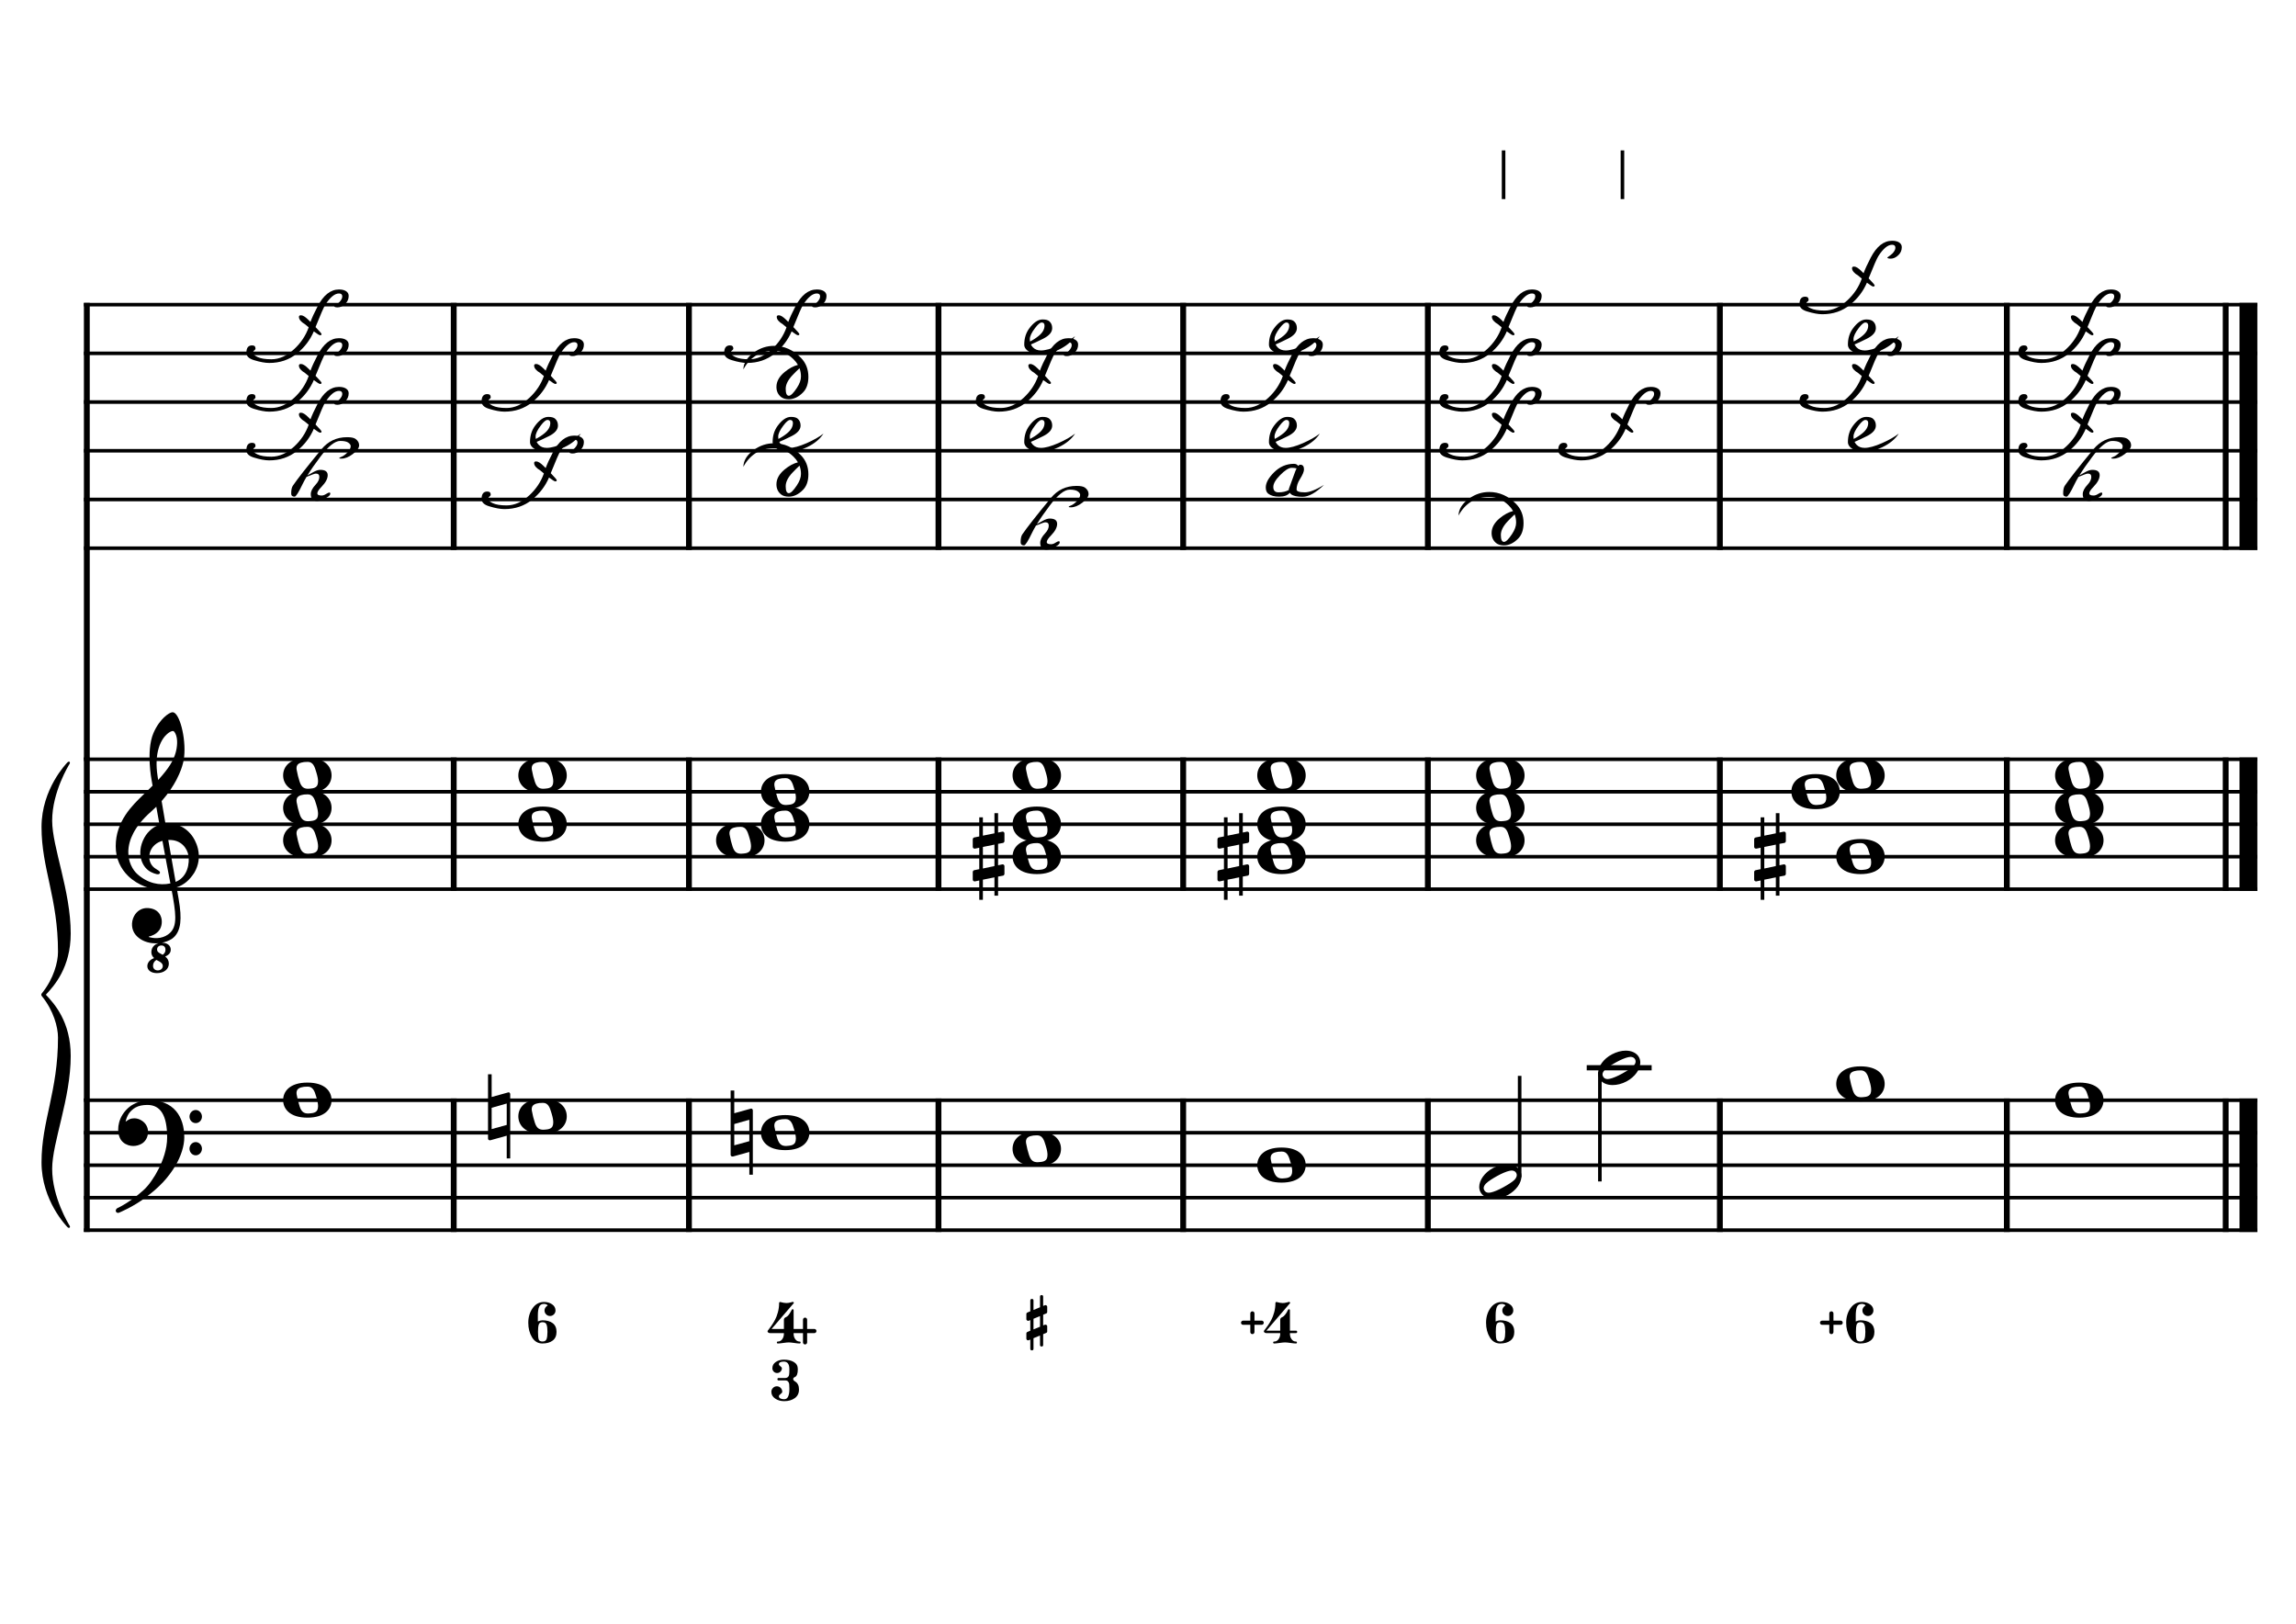 <?xml version="1.0" encoding="UTF-8" standalone="no"?>
<svg width="4209.44px" height="2976.38px" viewBox="0 0 4209.44 2976.38"
 xmlns="http://www.w3.org/2000/svg" xmlns:xlink="http://www.w3.org/1999/xlink" version="1.2" baseProfile="tiny">
<title>LaMineur (33)</title>
<desc>Generated by MuseScore 3.6.2</desc>
<polyline class="StaffLines" fill="none" stroke="#000000" stroke-width="6.55" stroke-linejoin="bevel" points="153.819,558.425 4138.58,558.425"/>
<polyline class="StaffLines" fill="none" stroke="#000000" stroke-width="6.55" stroke-linejoin="bevel" points="153.819,647.717 4138.58,647.717"/>
<polyline class="StaffLines" fill="none" stroke="#000000" stroke-width="6.55" stroke-linejoin="bevel" points="153.819,737.008 4138.58,737.008"/>
<polyline class="StaffLines" fill="none" stroke="#000000" stroke-width="6.55" stroke-linejoin="bevel" points="153.819,826.299 4138.58,826.299"/>
<polyline class="StaffLines" fill="none" stroke="#000000" stroke-width="6.55" stroke-linejoin="bevel" points="153.819,915.591 4138.58,915.591"/>
<polyline class="StaffLines" fill="none" stroke="#000000" stroke-width="6.55" stroke-linejoin="bevel" points="153.819,1004.88 4138.58,1004.88"/>
<polyline class="StaffLines" fill="none" stroke="#000000" stroke-width="6.55" stroke-linejoin="bevel" points="153.819,1391.81 4138.58,1391.81"/>
<polyline class="StaffLines" fill="none" stroke="#000000" stroke-width="6.55" stroke-linejoin="bevel" points="153.819,1451.34 4138.58,1451.34"/>
<polyline class="StaffLines" fill="none" stroke="#000000" stroke-width="6.55" stroke-linejoin="bevel" points="153.819,1510.87 4138.58,1510.87"/>
<polyline class="StaffLines" fill="none" stroke="#000000" stroke-width="6.55" stroke-linejoin="bevel" points="153.819,1570.39 4138.58,1570.39"/>
<polyline class="StaffLines" fill="none" stroke="#000000" stroke-width="6.55" stroke-linejoin="bevel" points="153.819,1629.92 4138.58,1629.92"/>
<polyline class="StaffLines" fill="none" stroke="#000000" stroke-width="6.55" stroke-linejoin="bevel" points="153.819,2016.85 4138.58,2016.85"/>
<polyline class="StaffLines" fill="none" stroke="#000000" stroke-width="6.55" stroke-linejoin="bevel" points="153.819,2076.38 4138.58,2076.38"/>
<polyline class="StaffLines" fill="none" stroke="#000000" stroke-width="6.55" stroke-linejoin="bevel" points="153.819,2135.91 4138.58,2135.91"/>
<polyline class="StaffLines" fill="none" stroke="#000000" stroke-width="6.55" stroke-linejoin="bevel" points="153.819,2195.43 4138.58,2195.43"/>
<polyline class="StaffLines" fill="none" stroke="#000000" stroke-width="6.55" stroke-linejoin="bevel" points="153.819,2254.96 4138.58,2254.96"/>
<polyline class="BarLine" fill="none" stroke="#000000" stroke-width="10.71" stroke-linejoin="bevel" points="159.176,2013.58 159.176,2258.23"/>
<polyline class="BarLine" fill="none" stroke="#000000" stroke-width="10.71" stroke-linejoin="bevel" points="831.854,2013.58 831.854,2258.23"/>
<polyline class="BarLine" fill="none" stroke="#000000" stroke-width="10.71" stroke-linejoin="bevel" points="1263.08,2013.58 1263.08,2258.23"/>
<polyline class="BarLine" fill="none" stroke="#000000" stroke-width="10.71" stroke-linejoin="bevel" points="1720.57,2013.58 1720.57,2258.23"/>
<polyline class="BarLine" fill="none" stroke="#000000" stroke-width="10.71" stroke-linejoin="bevel" points="2169.19,2013.58 2169.19,2258.23"/>
<polyline class="BarLine" fill="none" stroke="#000000" stroke-width="10.71" stroke-linejoin="bevel" points="2617.81,2013.58 2617.81,2258.23"/>
<polyline class="BarLine" fill="none" stroke="#000000" stroke-width="10.71" stroke-linejoin="bevel" points="3153.17,2013.58 3153.17,2258.23"/>
<polyline class="BarLine" fill="none" stroke="#000000" stroke-width="10.71" stroke-linejoin="bevel" points="3679.3,2013.58 3679.3,2258.23"/>
<polyline class="BarLine" fill="none" stroke="#000000" stroke-width="10.71" stroke-linejoin="bevel" points="4080.54,2013.58 4080.54,2258.23"/>
<polyline class="BarLine" fill="none" stroke="#000000" stroke-width="32.74" stroke-linejoin="bevel" points="4122.21,2013.58 4122.21,2258.23"/>
<polyline class="BarLine" fill="none" stroke="#000000" stroke-width="10.71" stroke-linejoin="bevel" points="159.176,1388.54 159.176,2016.85"/>
<polyline class="BarLine" fill="none" stroke="#000000" stroke-width="10.71" stroke-linejoin="bevel" points="831.854,1388.54 831.854,1633.2"/>
<polyline class="BarLine" fill="none" stroke="#000000" stroke-width="10.71" stroke-linejoin="bevel" points="1263.08,1388.54 1263.08,1633.2"/>
<polyline class="BarLine" fill="none" stroke="#000000" stroke-width="10.71" stroke-linejoin="bevel" points="1720.57,1388.54 1720.57,1633.2"/>
<polyline class="BarLine" fill="none" stroke="#000000" stroke-width="10.71" stroke-linejoin="bevel" points="2169.19,1388.54 2169.19,1633.2"/>
<polyline class="BarLine" fill="none" stroke="#000000" stroke-width="10.71" stroke-linejoin="bevel" points="2617.81,1388.54 2617.81,1633.2"/>
<polyline class="BarLine" fill="none" stroke="#000000" stroke-width="10.71" stroke-linejoin="bevel" points="3153.17,1388.54 3153.17,1633.2"/>
<polyline class="BarLine" fill="none" stroke="#000000" stroke-width="10.71" stroke-linejoin="bevel" points="3679.3,1388.54 3679.3,1633.2"/>
<polyline class="BarLine" fill="none" stroke="#000000" stroke-width="10.71" stroke-linejoin="bevel" points="4080.54,1388.54 4080.54,1633.2"/>
<polyline class="BarLine" fill="none" stroke="#000000" stroke-width="32.74" stroke-linejoin="bevel" points="4122.21,1388.54 4122.21,1633.2"/>
<polyline class="BarLine" fill="none" stroke="#000000" stroke-width="10.71" stroke-linejoin="bevel" points="159.176,555.151 159.176,1391.81"/>
<polyline class="BarLine" fill="none" stroke="#000000" stroke-width="10.71" stroke-linejoin="bevel" points="831.854,555.151 831.854,1008.16"/>
<polyline class="BarLine" fill="none" stroke="#000000" stroke-width="10.71" stroke-linejoin="bevel" points="1263.08,555.151 1263.08,1008.16"/>
<polyline class="BarLine" fill="none" stroke="#000000" stroke-width="10.71" stroke-linejoin="bevel" points="1720.57,555.151 1720.57,1008.16"/>
<polyline class="BarLine" fill="none" stroke="#000000" stroke-width="10.71" stroke-linejoin="bevel" points="2169.19,555.151 2169.19,1008.16"/>
<polyline class="BarLine" fill="none" stroke="#000000" stroke-width="10.71" stroke-linejoin="bevel" points="2617.81,555.151 2617.81,1008.16"/>
<polyline class="BarLine" fill="none" stroke="#000000" stroke-width="10.71" stroke-linejoin="bevel" points="3153.17,555.151 3153.17,1008.16"/>
<polyline class="BarLine" fill="none" stroke="#000000" stroke-width="10.71" stroke-linejoin="bevel" points="3679.3,555.151 3679.3,1008.16"/>
<polyline class="BarLine" fill="none" stroke="#000000" stroke-width="10.71" stroke-linejoin="bevel" points="4080.54,555.151 4080.54,1008.16"/>
<polyline class="BarLine" fill="none" stroke="#000000" stroke-width="32.74" stroke-linejoin="bevel" points="4122.21,555.151 4122.21,1008.16"/>
<path class="Accidental" transform="matrix(2.381,0,0,2.381,894.721,2046.61)" d="M16.6,-18.3 C16.4,-18.5 16.1,-18.6 15.8,-18.6 C15.7,-18.6 15.5,-18.5 15.4,-18.5 L2.8,-15 L2.8,-32.5 L0,-32.5 L0,17 C0,17.8 0.6,18.3 1.4,18.3 L1.8,18.3 L14.4,14.8 L14.4,32.3 L17.1,32.3 L17.1,-17.2 C17.1,-17.6 16.9,-18.1 16.6,-18.3 M14.4,6.5 L2.8,9.7 L2.8,-6.7 L14.4,-10 L14.4,6.5 "/>
<path class="Accidental" transform="matrix(2.381,0,0,2.381,1339.53,2076.38)" d="M16.6,-18.3 C16.4,-18.5 16.1,-18.6 15.8,-18.6 C15.7,-18.6 15.5,-18.5 15.4,-18.5 L2.8,-15 L2.8,-32.5 L0,-32.5 L0,17 C0,17.8 0.6,18.3 1.4,18.3 L1.8,18.3 L14.4,14.8 L14.4,32.3 L17.1,32.3 L17.1,-17.2 C17.1,-17.6 16.9,-18.1 16.6,-18.3 M14.4,6.5 L2.8,9.7 L2.8,-6.7 L14.4,-10 L14.4,6.5 "/>
<path class="Accidental" transform="matrix(2.381,0,0,2.381,1783.44,1570.39)" d="M23.3,-10.6 C23.9,-10.7 24.4,-11.4 24.4,-12 L24.4,-17.9 C24.4,-18.7 23.8,-19.3 23,-19.3 L22.8,-19.3 L19.5,-18.6 L19.5,-33.5 L16.7,-33.5 L16.7,-18 L7.8,-16.2 L7.8,-30.3 L5,-30.3 L5,-15.6 L1.1,-14.8 C0.5,-14.7 0,-14 0,-13.4 L0,-13.2 L0,-7.4 L0,-7.6 C0,-6.8 0.6,-6.2 1.4,-6.2 L1.7,-6.2 L5,-6.9 L5,9.6 L1.1,10.4 C0.5,10.5 0,11.2 0,11.8 L0,17.6 C0,18.4 0.6,19 1.4,19 L1.7,19 L5,18.3 L5,33.2 L7.8,33.2 L7.8,17.7 L16.7,15.9 L16.7,30 L19.5,30 L19.5,15.3 L23.3,14.6 C23.9,14.5 24.4,13.8 24.4,13.2 L24.4,7.3 C24.4,6.5 23.8,5.9 23,5.9 L22.8,5.9 L19.5,6.6 L19.5,-9.9 L23.3,-10.6 M7.8,9.1 L7.8,-7.5 L16.7,-9.3 L16.7,7.2 L7.8,9.1 "/>
<path class="Accidental" transform="matrix(2.381,0,0,2.381,2232.06,1570.39)" d="M23.3,-10.6 C23.9,-10.7 24.4,-11.4 24.4,-12 L24.4,-17.9 C24.4,-18.7 23.8,-19.3 23,-19.3 L22.8,-19.3 L19.5,-18.6 L19.5,-33.5 L16.7,-33.5 L16.7,-18 L7.8,-16.2 L7.8,-30.3 L5,-30.3 L5,-15.6 L1.1,-14.8 C0.5,-14.7 0,-14 0,-13.4 L0,-13.2 L0,-7.4 L0,-7.6 C0,-6.8 0.6,-6.2 1.4,-6.2 L1.7,-6.2 L5,-6.9 L5,9.6 L1.1,10.4 C0.5,10.5 0,11.2 0,11.8 L0,17.6 C0,18.4 0.6,19 1.4,19 L1.7,19 L5,18.3 L5,33.2 L7.8,33.2 L7.8,17.7 L16.7,15.9 L16.7,30 L19.5,30 L19.5,15.3 L23.3,14.6 C23.9,14.5 24.4,13.8 24.4,13.2 L24.4,7.3 C24.4,6.5 23.8,5.9 23,5.9 L22.8,5.9 L19.5,6.6 L19.5,-9.9 L23.3,-10.6 M7.8,9.1 L7.8,-7.5 L16.7,-9.3 L16.7,7.2 L7.8,9.1 "/>
<path class="Accidental" transform="matrix(2.381,0,0,2.381,3216.04,1570.39)" d="M23.3,-10.6 C23.9,-10.7 24.4,-11.4 24.4,-12 L24.4,-17.9 C24.4,-18.7 23.8,-19.3 23,-19.3 L22.8,-19.3 L19.5,-18.6 L19.5,-33.5 L16.7,-33.5 L16.7,-18 L7.8,-16.2 L7.8,-30.3 L5,-30.3 L5,-15.6 L1.1,-14.8 C0.5,-14.7 0,-14 0,-13.4 L0,-13.2 L0,-7.4 L0,-7.6 C0,-6.8 0.6,-6.2 1.4,-6.2 L1.7,-6.2 L5,-6.9 L5,9.6 L1.1,10.4 C0.5,10.5 0,11.2 0,11.8 L0,17.6 C0,18.4 0.6,19 1.4,19 L1.7,19 L5,18.3 L5,33.2 L7.8,33.2 L7.8,17.7 L16.7,15.9 L16.7,30 L19.5,30 L19.5,15.3 L23.3,14.6 C23.9,14.5 24.4,13.8 24.4,13.2 L24.4,7.3 C24.4,6.5 23.8,5.9 23,5.9 L22.8,5.9 L19.5,6.6 L19.5,-9.9 L23.3,-10.6 M7.8,9.1 L7.8,-7.5 L16.7,-9.3 L16.7,7.2 L7.8,9.1 "/>
<polyline class="LedgerLine" fill="none" stroke="#000000" stroke-width="9.52" stroke-linejoin="bevel" points="2909.07,1957.32 3028.11,1957.32"/>
<polyline class="Stem" fill="none" stroke="#000000" stroke-width="6.55" stroke-linejoin="bevel" points="2786.09,2158.05 2786.09,1972.2"/>
<polyline class="Stem" fill="none" stroke="#000000" stroke-width="6.55" stroke-linejoin="bevel" points="2933.18,1965.32 2933.18,2165.67"/>
<polyline class="Stem" fill="none" stroke="#000000" stroke-width="6.55" stroke-linejoin="bevel" points="2756.64,364.961 2756.64,275.669"/>
<polyline class="Stem" fill="none" stroke="#000000" stroke-width="6.55" stroke-linejoin="bevel" points="2974.55,364.961 2974.55,275.669"/>
<path class="Note" transform="matrix(2.381,0,0,2.381,519.076,2016.85)" d="M18.7,-13.6 C4.9,-13.6 0,-6.6 0,-0.1 C0,6.4 4.9,13.4 18.7,13.4 C32.5,13.4 37.3,6.4 37.3,-0.1 C37.3,-6.6 32.5,-13.6 18.7,-13.6 M10.4,-4.5 C10.3,-4.9 10.3,-5.3 10.3,-5.7 C10.3,-6.5 10.5,-7.3 10.9,-8 C11.6,-9 12.8,-9.7 14.3,-10 C15.6,-10.3 16.3,-10.5 18.9,-10.5 L19,-10.5 C23,-10.5 24.3,-6.8 25.4,-3 L25.7,-2 C26.5,0.6 26.9,2.8 26.9,4.5 C26.9,5.7 26.7,6.8 26.3,7.6 C25.7,8.7 24.7,9.4 23,9.8 C22.1,10 20.6,10.1 20.6,10.1 C20.1,10.1 19.7,10.2 19.3,10.2 C16.1,10.2 14.1,9 12.7,4.7 C11.5,1 11.3,-0.1 10.4,-4.5"/>
<path class="Note" transform="matrix(2.381,0,0,2.381,950.304,2046.61)" d="M18.7,-13.6 C4.9,-13.6 0,-6.6 0,-0.1 C0,6.4 4.9,13.4 18.7,13.4 C32.5,13.4 37.3,6.4 37.3,-0.1 C37.3,-6.6 32.5,-13.6 18.7,-13.6 M10.4,-4.5 C10.3,-4.9 10.3,-5.3 10.3,-5.7 C10.3,-6.5 10.5,-7.3 10.9,-8 C11.6,-9 12.8,-9.7 14.3,-10 C15.6,-10.3 16.3,-10.5 18.9,-10.5 L19,-10.5 C23,-10.5 24.3,-6.8 25.4,-3 L25.7,-2 C26.5,0.6 26.9,2.8 26.9,4.5 C26.9,5.7 26.7,6.8 26.3,7.6 C25.7,8.7 24.7,9.4 23,9.8 C22.1,10 20.6,10.1 20.6,10.1 C20.1,10.1 19.7,10.2 19.3,10.2 C16.1,10.2 14.1,9 12.7,4.7 C11.5,1 11.3,-0.1 10.4,-4.5"/>
<path class="Note" transform="matrix(2.381,0,0,2.381,1395.11,2076.38)" d="M18.7,-13.6 C4.9,-13.6 0,-6.6 0,-0.1 C0,6.4 4.9,13.4 18.7,13.4 C32.5,13.4 37.3,6.4 37.3,-0.1 C37.3,-6.6 32.5,-13.6 18.7,-13.6 M10.4,-4.5 C10.3,-4.9 10.3,-5.3 10.3,-5.7 C10.3,-6.5 10.5,-7.3 10.9,-8 C11.6,-9 12.8,-9.7 14.3,-10 C15.6,-10.3 16.3,-10.5 18.9,-10.5 L19,-10.5 C23,-10.5 24.3,-6.8 25.4,-3 L25.7,-2 C26.5,0.6 26.9,2.8 26.9,4.5 C26.9,5.7 26.7,6.8 26.3,7.6 C25.7,8.7 24.7,9.4 23,9.8 C22.1,10 20.6,10.1 20.6,10.1 C20.1,10.1 19.7,10.2 19.3,10.2 C16.1,10.2 14.1,9 12.7,4.7 C11.5,1 11.3,-0.1 10.4,-4.5"/>
<path class="Note" transform="matrix(2.381,0,0,2.381,1856.41,2106.14)" d="M18.7,-13.6 C4.9,-13.6 0,-6.6 0,-0.1 C0,6.4 4.9,13.4 18.7,13.4 C32.5,13.4 37.3,6.4 37.3,-0.1 C37.3,-6.6 32.5,-13.6 18.7,-13.6 M10.4,-4.5 C10.3,-4.9 10.3,-5.3 10.3,-5.7 C10.3,-6.5 10.5,-7.3 10.9,-8 C11.6,-9 12.8,-9.7 14.3,-10 C15.6,-10.3 16.3,-10.5 18.9,-10.5 L19,-10.5 C23,-10.5 24.3,-6.8 25.4,-3 L25.7,-2 C26.5,0.6 26.9,2.8 26.9,4.5 C26.9,5.7 26.7,6.8 26.3,7.6 C25.7,8.7 24.7,9.4 23,9.8 C22.1,10 20.6,10.1 20.6,10.1 C20.1,10.1 19.7,10.2 19.3,10.2 C16.1,10.2 14.1,9 12.7,4.7 C11.5,1 11.3,-0.1 10.4,-4.5"/>
<path class="Note" transform="matrix(2.381,0,0,2.381,2305.03,2135.91)" d="M18.7,-13.6 C4.9,-13.6 0,-6.6 0,-0.1 C0,6.4 4.9,13.4 18.7,13.4 C32.5,13.4 37.3,6.4 37.3,-0.1 C37.3,-6.6 32.5,-13.6 18.7,-13.6 M10.4,-4.5 C10.3,-4.9 10.3,-5.3 10.3,-5.7 C10.3,-6.5 10.5,-7.3 10.9,-8 C11.6,-9 12.8,-9.7 14.3,-10 C15.6,-10.3 16.3,-10.5 18.9,-10.5 L19,-10.5 C23,-10.5 24.3,-6.8 25.4,-3 L25.7,-2 C26.5,0.6 26.9,2.8 26.9,4.5 C26.9,5.7 26.7,6.8 26.3,7.6 C25.7,8.7 24.7,9.4 23,9.8 C22.1,10 20.6,10.1 20.6,10.1 C20.1,10.1 19.7,10.2 19.3,10.2 C16.1,10.2 14.1,9 12.7,4.7 C11.5,1 11.3,-0.1 10.4,-4.5"/>
<path class="Note" transform="matrix(2.381,0,0,2.381,2712,2165.67)" d="M31.5,-8.1 C29.7,-11.4 25.9,-13.2 21.3,-13.2 C17.9,-13.2 14.2,-12.2 10.6,-10.3 C4,-6.8 0,-0.9 0,4.2 C0,5.6 0.3,7 1,8.3 C2.8,11.6 6.6,13.3 11.2,13.3 C14.6,13.3 18.3,12.4 21.9,10.5 C28.5,7 32.5,1.1 32.5,-4 C32.5,-5.4 32.2,-6.8 31.5,-8.1 M27.2,-1.3 C25.5,0.4 22.1,2.5 18.5,4.5 C14.9,6.5 11.3,8 8.9,8.5 C8.4,8.6 7.9,8.7 7.4,8.7 C5.8,8.7 4.6,8.1 3.9,6.8 C3.6,6.3 3.4,5.7 3.4,5.1 C3.4,4 4.1,2.7 5.2,1.6 C6.9,-0.1 10.2,-2.2 13.8,-4.2 C17.4,-6.2 21,-7.7 23.4,-8.2 C23.9,-8.3 24.4,-8.4 24.9,-8.4 C26.5,-8.4 27.8,-7.8 28.5,-6.5 C28.8,-6 28.9,-5.4 28.9,-4.8 C28.9,-3.7 28.3,-2.5 27.2,-1.3"/>
<path class="Note" transform="matrix(2.381,0,0,2.381,2929.9,1957.32)" d="M31.5,-8.1 C29.7,-11.4 25.9,-13.2 21.3,-13.2 C17.9,-13.2 14.2,-12.2 10.6,-10.3 C4,-6.8 0,-0.9 0,4.2 C0,5.6 0.3,7 1,8.3 C2.8,11.6 6.6,13.3 11.2,13.3 C14.6,13.3 18.3,12.4 21.9,10.5 C28.5,7 32.5,1.1 32.5,-4 C32.5,-5.4 32.2,-6.8 31.5,-8.1 M27.2,-1.3 C25.5,0.4 22.1,2.5 18.5,4.5 C14.9,6.5 11.3,8 8.9,8.5 C8.4,8.6 7.9,8.7 7.4,8.7 C5.8,8.7 4.6,8.1 3.9,6.8 C3.6,6.3 3.4,5.7 3.4,5.1 C3.4,4 4.1,2.7 5.2,1.6 C6.9,-0.1 10.2,-2.2 13.8,-4.2 C17.4,-6.2 21,-7.7 23.4,-8.2 C23.9,-8.3 24.4,-8.4 24.9,-8.4 C26.5,-8.4 27.8,-7.8 28.5,-6.5 C28.8,-6 28.9,-5.4 28.9,-4.8 C28.9,-3.7 28.3,-2.5 27.2,-1.3"/>
<path class="Note" transform="matrix(2.381,0,0,2.381,3366.52,1987.09)" d="M18.7,-13.6 C4.9,-13.6 0,-6.6 0,-0.1 C0,6.4 4.9,13.4 18.7,13.4 C32.5,13.4 37.3,6.4 37.3,-0.1 C37.3,-6.6 32.5,-13.6 18.7,-13.6 M10.4,-4.5 C10.3,-4.9 10.3,-5.3 10.3,-5.7 C10.3,-6.5 10.5,-7.3 10.9,-8 C11.6,-9 12.8,-9.7 14.3,-10 C15.6,-10.3 16.3,-10.5 18.9,-10.5 L19,-10.5 C23,-10.5 24.3,-6.8 25.4,-3 L25.7,-2 C26.5,0.6 26.9,2.8 26.9,4.5 C26.9,5.7 26.7,6.8 26.3,7.6 C25.7,8.7 24.7,9.4 23,9.8 C22.1,10 20.6,10.1 20.6,10.1 C20.1,10.1 19.7,10.2 19.3,10.2 C16.1,10.2 14.1,9 12.7,4.7 C11.5,1 11.3,-0.1 10.4,-4.5"/>
<path class="Note" transform="matrix(2.381,0,0,2.381,3767.76,2016.85)" d="M18.7,-13.6 C4.9,-13.6 0,-6.6 0,-0.1 C0,6.4 4.9,13.4 18.7,13.4 C32.5,13.4 37.3,6.4 37.3,-0.1 C37.3,-6.6 32.5,-13.6 18.7,-13.6 M10.4,-4.5 C10.3,-4.9 10.3,-5.3 10.3,-5.7 C10.3,-6.5 10.5,-7.3 10.9,-8 C11.6,-9 12.8,-9.7 14.3,-10 C15.6,-10.3 16.3,-10.5 18.9,-10.5 L19,-10.5 C23,-10.5 24.3,-6.8 25.4,-3 L25.7,-2 C26.5,0.6 26.9,2.8 26.9,4.5 C26.9,5.7 26.7,6.8 26.3,7.6 C25.7,8.7 24.7,9.4 23,9.8 C22.1,10 20.6,10.1 20.6,10.1 C20.1,10.1 19.7,10.2 19.3,10.2 C16.1,10.2 14.1,9 12.7,4.7 C11.5,1 11.3,-0.1 10.4,-4.5"/>
<path class="Note" transform="matrix(2.381,0,0,2.381,519.076,1540.63)" d="M18.7,-13.6 C4.9,-13.6 0,-6.6 0,-0.1 C0,6.4 4.9,13.4 18.7,13.4 C32.5,13.4 37.3,6.4 37.3,-0.1 C37.3,-6.6 32.5,-13.6 18.7,-13.6 M10.4,-4.5 C10.3,-4.9 10.3,-5.3 10.3,-5.7 C10.3,-6.5 10.5,-7.3 10.9,-8 C11.6,-9 12.8,-9.7 14.3,-10 C15.6,-10.3 16.3,-10.5 18.9,-10.5 L19,-10.5 C23,-10.5 24.3,-6.8 25.4,-3 L25.7,-2 C26.5,0.6 26.9,2.8 26.9,4.5 C26.9,5.7 26.7,6.8 26.3,7.6 C25.7,8.7 24.7,9.4 23,9.8 C22.1,10 20.6,10.1 20.6,10.1 C20.1,10.1 19.7,10.2 19.3,10.2 C16.1,10.2 14.1,9 12.7,4.7 C11.5,1 11.3,-0.1 10.4,-4.5"/>
<path class="Note" transform="matrix(2.381,0,0,2.381,519.076,1481.1)" d="M18.7,-13.6 C4.9,-13.6 0,-6.6 0,-0.1 C0,6.4 4.9,13.4 18.7,13.4 C32.5,13.4 37.3,6.4 37.3,-0.1 C37.3,-6.6 32.5,-13.6 18.7,-13.6 M10.4,-4.5 C10.3,-4.9 10.3,-5.3 10.3,-5.7 C10.3,-6.5 10.5,-7.3 10.9,-8 C11.6,-9 12.8,-9.7 14.3,-10 C15.6,-10.3 16.3,-10.5 18.9,-10.5 L19,-10.5 C23,-10.5 24.3,-6.8 25.4,-3 L25.7,-2 C26.5,0.6 26.9,2.8 26.9,4.5 C26.9,5.7 26.7,6.8 26.3,7.6 C25.7,8.7 24.7,9.4 23,9.8 C22.1,10 20.6,10.1 20.6,10.1 C20.1,10.1 19.7,10.2 19.3,10.2 C16.1,10.2 14.1,9 12.7,4.7 C11.5,1 11.3,-0.1 10.4,-4.5"/>
<path class="Note" transform="matrix(2.381,0,0,2.381,519.076,1421.57)" d="M18.7,-13.6 C4.9,-13.6 0,-6.6 0,-0.1 C0,6.4 4.9,13.4 18.7,13.4 C32.5,13.4 37.3,6.4 37.3,-0.1 C37.3,-6.6 32.5,-13.6 18.7,-13.6 M10.4,-4.5 C10.3,-4.9 10.3,-5.3 10.3,-5.7 C10.3,-6.5 10.5,-7.3 10.9,-8 C11.6,-9 12.8,-9.7 14.3,-10 C15.6,-10.3 16.3,-10.5 18.9,-10.5 L19,-10.5 C23,-10.5 24.3,-6.8 25.4,-3 L25.7,-2 C26.5,0.6 26.9,2.8 26.9,4.5 C26.9,5.7 26.7,6.8 26.3,7.6 C25.7,8.7 24.7,9.4 23,9.8 C22.1,10 20.6,10.1 20.6,10.1 C20.1,10.1 19.7,10.2 19.3,10.2 C16.1,10.2 14.1,9 12.7,4.7 C11.5,1 11.3,-0.1 10.4,-4.5"/>
<path class="Note" transform="matrix(2.381,0,0,2.381,950.304,1510.87)" d="M18.7,-13.6 C4.9,-13.6 0,-6.6 0,-0.1 C0,6.4 4.9,13.4 18.7,13.4 C32.5,13.4 37.3,6.4 37.3,-0.1 C37.3,-6.6 32.5,-13.6 18.7,-13.6 M10.4,-4.5 C10.3,-4.9 10.3,-5.3 10.3,-5.7 C10.3,-6.5 10.5,-7.3 10.9,-8 C11.6,-9 12.8,-9.7 14.3,-10 C15.6,-10.3 16.3,-10.5 18.9,-10.5 L19,-10.5 C23,-10.5 24.3,-6.8 25.4,-3 L25.7,-2 C26.5,0.6 26.9,2.8 26.9,4.5 C26.9,5.7 26.7,6.8 26.3,7.6 C25.7,8.7 24.7,9.4 23,9.8 C22.1,10 20.6,10.1 20.6,10.1 C20.1,10.1 19.7,10.2 19.3,10.2 C16.1,10.2 14.1,9 12.7,4.7 C11.5,1 11.3,-0.1 10.4,-4.5"/>
<path class="Note" transform="matrix(2.381,0,0,2.381,950.304,1421.57)" d="M18.7,-13.6 C4.9,-13.6 0,-6.6 0,-0.1 C0,6.4 4.9,13.4 18.7,13.4 C32.5,13.4 37.3,6.4 37.3,-0.1 C37.3,-6.6 32.5,-13.6 18.7,-13.6 M10.4,-4.5 C10.3,-4.9 10.3,-5.3 10.3,-5.7 C10.3,-6.5 10.5,-7.3 10.9,-8 C11.6,-9 12.8,-9.7 14.3,-10 C15.6,-10.3 16.3,-10.5 18.9,-10.5 L19,-10.5 C23,-10.5 24.3,-6.8 25.4,-3 L25.7,-2 C26.5,0.6 26.9,2.8 26.9,4.5 C26.9,5.7 26.7,6.8 26.3,7.6 C25.7,8.7 24.7,9.4 23,9.8 C22.1,10 20.6,10.1 20.6,10.1 C20.1,10.1 19.7,10.2 19.3,10.2 C16.1,10.2 14.1,9 12.7,4.7 C11.5,1 11.3,-0.1 10.4,-4.5"/>
<path class="Note" transform="matrix(2.381,0,0,2.381,1312.85,1540.63)" d="M18.7,-13.6 C4.9,-13.6 0,-6.6 0,-0.1 C0,6.4 4.9,13.4 18.7,13.4 C32.5,13.4 37.3,6.4 37.3,-0.1 C37.3,-6.6 32.5,-13.6 18.7,-13.6 M10.4,-4.5 C10.3,-4.9 10.3,-5.3 10.3,-5.7 C10.3,-6.5 10.5,-7.3 10.9,-8 C11.6,-9 12.8,-9.7 14.3,-10 C15.6,-10.3 16.3,-10.5 18.9,-10.5 L19,-10.5 C23,-10.5 24.3,-6.8 25.4,-3 L25.7,-2 C26.5,0.6 26.9,2.8 26.9,4.5 C26.9,5.7 26.7,6.8 26.3,7.6 C25.7,8.7 24.7,9.4 23,9.8 C22.1,10 20.6,10.1 20.6,10.1 C20.1,10.1 19.7,10.2 19.3,10.2 C16.1,10.2 14.1,9 12.7,4.7 C11.5,1 11.3,-0.1 10.4,-4.5"/>
<path class="Note" transform="matrix(2.381,0,0,2.381,1395.11,1510.87)" d="M18.7,-13.6 C4.9,-13.6 0,-6.6 0,-0.1 C0,6.4 4.9,13.4 18.7,13.4 C32.5,13.4 37.3,6.4 37.3,-0.1 C37.3,-6.6 32.5,-13.6 18.7,-13.6 M10.4,-4.5 C10.3,-4.9 10.3,-5.3 10.3,-5.7 C10.3,-6.5 10.5,-7.3 10.9,-8 C11.6,-9 12.8,-9.7 14.3,-10 C15.6,-10.3 16.3,-10.5 18.9,-10.5 L19,-10.5 C23,-10.5 24.3,-6.8 25.4,-3 L25.7,-2 C26.5,0.6 26.9,2.8 26.9,4.5 C26.9,5.7 26.7,6.8 26.3,7.6 C25.7,8.7 24.7,9.4 23,9.8 C22.1,10 20.6,10.1 20.6,10.1 C20.1,10.1 19.7,10.2 19.3,10.2 C16.1,10.2 14.1,9 12.7,4.7 C11.5,1 11.3,-0.1 10.4,-4.5"/>
<path class="Note" transform="matrix(2.381,0,0,2.381,1395.11,1451.34)" d="M18.7,-13.6 C4.9,-13.6 0,-6.6 0,-0.1 C0,6.4 4.9,13.4 18.7,13.4 C32.5,13.4 37.3,6.4 37.3,-0.1 C37.3,-6.6 32.5,-13.6 18.7,-13.6 M10.4,-4.5 C10.3,-4.9 10.3,-5.3 10.3,-5.7 C10.3,-6.5 10.5,-7.3 10.9,-8 C11.6,-9 12.8,-9.7 14.3,-10 C15.6,-10.3 16.3,-10.5 18.9,-10.5 L19,-10.5 C23,-10.5 24.3,-6.8 25.4,-3 L25.7,-2 C26.5,0.6 26.9,2.8 26.9,4.5 C26.9,5.7 26.7,6.8 26.3,7.6 C25.7,8.7 24.7,9.4 23,9.8 C22.1,10 20.6,10.1 20.6,10.1 C20.1,10.1 19.7,10.2 19.3,10.2 C16.1,10.2 14.1,9 12.7,4.7 C11.5,1 11.3,-0.1 10.4,-4.5"/>
<path class="Note" transform="matrix(2.381,0,0,2.381,1856.41,1570.39)" d="M18.7,-13.6 C4.9,-13.6 0,-6.6 0,-0.1 C0,6.4 4.9,13.4 18.7,13.4 C32.5,13.4 37.3,6.4 37.3,-0.1 C37.3,-6.6 32.5,-13.6 18.7,-13.6 M10.4,-4.5 C10.3,-4.9 10.3,-5.3 10.3,-5.7 C10.3,-6.5 10.5,-7.3 10.9,-8 C11.6,-9 12.8,-9.7 14.3,-10 C15.6,-10.3 16.3,-10.5 18.9,-10.5 L19,-10.5 C23,-10.5 24.3,-6.8 25.4,-3 L25.7,-2 C26.5,0.6 26.9,2.8 26.9,4.5 C26.9,5.7 26.7,6.8 26.3,7.6 C25.7,8.7 24.7,9.4 23,9.8 C22.1,10 20.6,10.1 20.6,10.1 C20.1,10.1 19.7,10.2 19.3,10.2 C16.1,10.2 14.1,9 12.7,4.7 C11.5,1 11.3,-0.1 10.4,-4.5"/>
<path class="Note" transform="matrix(2.381,0,0,2.381,1856.41,1510.87)" d="M18.7,-13.6 C4.9,-13.6 0,-6.6 0,-0.1 C0,6.4 4.9,13.4 18.7,13.4 C32.5,13.4 37.3,6.4 37.3,-0.1 C37.3,-6.6 32.5,-13.6 18.7,-13.6 M10.4,-4.5 C10.3,-4.9 10.3,-5.3 10.3,-5.7 C10.3,-6.5 10.5,-7.3 10.9,-8 C11.6,-9 12.8,-9.7 14.3,-10 C15.6,-10.3 16.3,-10.5 18.9,-10.5 L19,-10.5 C23,-10.5 24.3,-6.8 25.4,-3 L25.7,-2 C26.5,0.6 26.9,2.8 26.9,4.5 C26.9,5.7 26.7,6.8 26.3,7.6 C25.7,8.7 24.7,9.4 23,9.8 C22.1,10 20.6,10.1 20.6,10.1 C20.1,10.1 19.7,10.2 19.3,10.2 C16.1,10.2 14.1,9 12.7,4.7 C11.5,1 11.3,-0.1 10.4,-4.5"/>
<path class="Note" transform="matrix(2.381,0,0,2.381,1856.41,1421.57)" d="M18.7,-13.6 C4.9,-13.6 0,-6.6 0,-0.1 C0,6.4 4.9,13.4 18.7,13.4 C32.5,13.4 37.3,6.4 37.3,-0.1 C37.3,-6.6 32.5,-13.6 18.7,-13.6 M10.4,-4.5 C10.3,-4.9 10.3,-5.3 10.3,-5.7 C10.3,-6.5 10.5,-7.3 10.9,-8 C11.6,-9 12.8,-9.7 14.3,-10 C15.6,-10.3 16.3,-10.5 18.9,-10.5 L19,-10.5 C23,-10.5 24.3,-6.8 25.4,-3 L25.7,-2 C26.5,0.6 26.9,2.8 26.9,4.5 C26.9,5.7 26.7,6.8 26.3,7.6 C25.7,8.7 24.7,9.4 23,9.8 C22.1,10 20.6,10.1 20.6,10.1 C20.1,10.1 19.7,10.2 19.3,10.2 C16.1,10.2 14.1,9 12.7,4.7 C11.5,1 11.3,-0.1 10.4,-4.5"/>
<path class="Note" transform="matrix(2.381,0,0,2.381,2305.03,1570.39)" d="M18.7,-13.6 C4.9,-13.6 0,-6.6 0,-0.1 C0,6.4 4.9,13.4 18.7,13.4 C32.5,13.4 37.3,6.4 37.3,-0.1 C37.3,-6.6 32.5,-13.6 18.7,-13.6 M10.4,-4.5 C10.3,-4.9 10.3,-5.3 10.3,-5.7 C10.3,-6.5 10.5,-7.3 10.9,-8 C11.6,-9 12.8,-9.7 14.3,-10 C15.6,-10.3 16.3,-10.5 18.9,-10.5 L19,-10.5 C23,-10.5 24.3,-6.8 25.4,-3 L25.7,-2 C26.5,0.6 26.9,2.8 26.9,4.5 C26.9,5.7 26.7,6.8 26.3,7.6 C25.7,8.7 24.7,9.4 23,9.8 C22.1,10 20.6,10.1 20.6,10.1 C20.1,10.1 19.7,10.2 19.3,10.2 C16.1,10.2 14.1,9 12.7,4.7 C11.5,1 11.3,-0.1 10.4,-4.5"/>
<path class="Note" transform="matrix(2.381,0,0,2.381,2305.03,1510.87)" d="M18.7,-13.6 C4.9,-13.6 0,-6.6 0,-0.1 C0,6.4 4.9,13.4 18.7,13.4 C32.5,13.4 37.3,6.4 37.3,-0.1 C37.3,-6.6 32.5,-13.6 18.7,-13.6 M10.4,-4.5 C10.3,-4.9 10.3,-5.3 10.3,-5.7 C10.3,-6.5 10.5,-7.3 10.9,-8 C11.6,-9 12.8,-9.7 14.3,-10 C15.6,-10.3 16.3,-10.5 18.9,-10.5 L19,-10.5 C23,-10.5 24.3,-6.8 25.4,-3 L25.7,-2 C26.5,0.6 26.9,2.8 26.9,4.5 C26.9,5.7 26.7,6.8 26.3,7.6 C25.7,8.7 24.7,9.4 23,9.8 C22.1,10 20.6,10.1 20.6,10.1 C20.1,10.1 19.7,10.2 19.3,10.2 C16.1,10.2 14.1,9 12.7,4.7 C11.5,1 11.3,-0.1 10.4,-4.5"/>
<path class="Note" transform="matrix(2.381,0,0,2.381,2305.03,1421.57)" d="M18.7,-13.6 C4.9,-13.6 0,-6.6 0,-0.1 C0,6.4 4.9,13.4 18.7,13.4 C32.5,13.4 37.3,6.4 37.3,-0.1 C37.3,-6.6 32.5,-13.6 18.7,-13.6 M10.4,-4.5 C10.3,-4.9 10.3,-5.3 10.3,-5.7 C10.3,-6.5 10.5,-7.3 10.9,-8 C11.6,-9 12.8,-9.7 14.3,-10 C15.6,-10.3 16.3,-10.5 18.9,-10.5 L19,-10.5 C23,-10.5 24.3,-6.8 25.4,-3 L25.7,-2 C26.5,0.6 26.9,2.8 26.9,4.5 C26.9,5.7 26.7,6.8 26.3,7.6 C25.7,8.7 24.7,9.4 23,9.8 C22.1,10 20.6,10.1 20.6,10.1 C20.1,10.1 19.7,10.2 19.3,10.2 C16.1,10.2 14.1,9 12.7,4.7 C11.5,1 11.3,-0.1 10.4,-4.5"/>
<path class="Note" transform="matrix(2.381,0,0,2.381,2706.28,1540.63)" d="M18.7,-13.6 C4.9,-13.6 0,-6.6 0,-0.1 C0,6.4 4.9,13.4 18.7,13.4 C32.5,13.4 37.3,6.4 37.3,-0.1 C37.3,-6.6 32.5,-13.6 18.7,-13.6 M10.4,-4.5 C10.3,-4.9 10.3,-5.3 10.3,-5.7 C10.3,-6.5 10.5,-7.3 10.9,-8 C11.6,-9 12.8,-9.7 14.3,-10 C15.6,-10.3 16.3,-10.5 18.9,-10.5 L19,-10.5 C23,-10.5 24.3,-6.8 25.4,-3 L25.7,-2 C26.5,0.6 26.9,2.8 26.9,4.5 C26.9,5.7 26.7,6.8 26.3,7.6 C25.7,8.7 24.7,9.4 23,9.8 C22.1,10 20.6,10.1 20.6,10.1 C20.1,10.1 19.7,10.2 19.3,10.2 C16.1,10.2 14.1,9 12.7,4.7 C11.5,1 11.3,-0.1 10.4,-4.5"/>
<path class="Note" transform="matrix(2.381,0,0,2.381,2706.28,1481.1)" d="M18.7,-13.6 C4.9,-13.6 0,-6.6 0,-0.1 C0,6.4 4.9,13.4 18.7,13.4 C32.5,13.4 37.3,6.4 37.3,-0.1 C37.3,-6.6 32.5,-13.6 18.7,-13.6 M10.4,-4.5 C10.3,-4.9 10.3,-5.3 10.3,-5.7 C10.3,-6.5 10.5,-7.3 10.9,-8 C11.6,-9 12.8,-9.7 14.3,-10 C15.6,-10.3 16.3,-10.5 18.9,-10.5 L19,-10.5 C23,-10.5 24.3,-6.8 25.4,-3 L25.7,-2 C26.5,0.6 26.9,2.8 26.9,4.5 C26.9,5.7 26.7,6.8 26.3,7.6 C25.7,8.7 24.7,9.4 23,9.8 C22.1,10 20.6,10.1 20.6,10.1 C20.1,10.1 19.7,10.2 19.3,10.2 C16.1,10.2 14.1,9 12.7,4.7 C11.5,1 11.3,-0.1 10.4,-4.5"/>
<path class="Note" transform="matrix(2.381,0,0,2.381,2706.28,1421.57)" d="M18.7,-13.6 C4.9,-13.6 0,-6.6 0,-0.1 C0,6.4 4.9,13.4 18.7,13.4 C32.5,13.4 37.3,6.4 37.3,-0.1 C37.3,-6.6 32.5,-13.6 18.7,-13.6 M10.4,-4.5 C10.3,-4.9 10.3,-5.3 10.3,-5.7 C10.3,-6.5 10.5,-7.3 10.9,-8 C11.6,-9 12.8,-9.7 14.3,-10 C15.6,-10.3 16.3,-10.5 18.9,-10.5 L19,-10.5 C23,-10.5 24.3,-6.8 25.4,-3 L25.7,-2 C26.5,0.6 26.9,2.8 26.9,4.5 C26.9,5.7 26.7,6.8 26.3,7.6 C25.7,8.7 24.7,9.4 23,9.8 C22.1,10 20.6,10.1 20.6,10.1 C20.1,10.1 19.7,10.2 19.3,10.2 C16.1,10.2 14.1,9 12.7,4.7 C11.5,1 11.3,-0.1 10.4,-4.5"/>
<path class="Note" transform="matrix(2.381,0,0,2.381,3366.52,1570.39)" d="M18.7,-13.6 C4.9,-13.6 0,-6.6 0,-0.1 C0,6.4 4.9,13.4 18.7,13.4 C32.5,13.4 37.3,6.4 37.3,-0.1 C37.3,-6.6 32.5,-13.6 18.7,-13.6 M10.4,-4.5 C10.3,-4.9 10.3,-5.3 10.3,-5.7 C10.3,-6.5 10.5,-7.3 10.9,-8 C11.6,-9 12.8,-9.7 14.3,-10 C15.6,-10.3 16.3,-10.5 18.9,-10.5 L19,-10.5 C23,-10.5 24.3,-6.8 25.4,-3 L25.7,-2 C26.5,0.6 26.9,2.8 26.9,4.5 C26.9,5.7 26.7,6.8 26.3,7.6 C25.7,8.7 24.7,9.4 23,9.8 C22.1,10 20.6,10.1 20.6,10.1 C20.1,10.1 19.7,10.2 19.3,10.2 C16.1,10.2 14.1,9 12.7,4.7 C11.5,1 11.3,-0.1 10.4,-4.5"/>
<path class="Note" transform="matrix(2.381,0,0,2.381,3284.26,1451.34)" d="M18.7,-13.6 C4.9,-13.6 0,-6.6 0,-0.1 C0,6.4 4.9,13.4 18.7,13.4 C32.5,13.4 37.3,6.4 37.3,-0.1 C37.3,-6.6 32.5,-13.6 18.7,-13.6 M10.4,-4.5 C10.3,-4.9 10.3,-5.3 10.3,-5.7 C10.3,-6.5 10.5,-7.3 10.9,-8 C11.6,-9 12.8,-9.7 14.3,-10 C15.6,-10.3 16.3,-10.5 18.9,-10.5 L19,-10.5 C23,-10.5 24.3,-6.8 25.4,-3 L25.7,-2 C26.5,0.6 26.9,2.8 26.9,4.5 C26.9,5.7 26.7,6.8 26.3,7.6 C25.7,8.7 24.7,9.4 23,9.8 C22.1,10 20.6,10.1 20.6,10.1 C20.1,10.1 19.7,10.2 19.3,10.2 C16.1,10.2 14.1,9 12.7,4.7 C11.5,1 11.3,-0.1 10.4,-4.5"/>
<path class="Note" transform="matrix(2.381,0,0,2.381,3366.52,1421.57)" d="M18.7,-13.6 C4.9,-13.6 0,-6.6 0,-0.1 C0,6.4 4.9,13.4 18.7,13.4 C32.5,13.4 37.3,6.4 37.3,-0.1 C37.3,-6.6 32.5,-13.6 18.7,-13.6 M10.4,-4.5 C10.3,-4.9 10.3,-5.3 10.3,-5.7 C10.3,-6.5 10.5,-7.3 10.9,-8 C11.6,-9 12.8,-9.7 14.3,-10 C15.6,-10.3 16.3,-10.5 18.9,-10.5 L19,-10.5 C23,-10.5 24.3,-6.8 25.4,-3 L25.7,-2 C26.5,0.6 26.9,2.8 26.9,4.5 C26.9,5.7 26.7,6.8 26.3,7.6 C25.7,8.7 24.7,9.4 23,9.8 C22.1,10 20.6,10.1 20.6,10.1 C20.1,10.1 19.7,10.2 19.3,10.2 C16.1,10.2 14.1,9 12.7,4.7 C11.5,1 11.3,-0.1 10.4,-4.5"/>
<path class="Note" transform="matrix(2.381,0,0,2.381,3767.76,1540.63)" d="M18.7,-13.6 C4.9,-13.6 0,-6.6 0,-0.1 C0,6.4 4.9,13.4 18.7,13.4 C32.5,13.4 37.3,6.4 37.3,-0.1 C37.3,-6.6 32.5,-13.6 18.7,-13.6 M10.4,-4.5 C10.3,-4.9 10.3,-5.3 10.3,-5.7 C10.3,-6.5 10.5,-7.3 10.9,-8 C11.6,-9 12.8,-9.7 14.3,-10 C15.6,-10.3 16.3,-10.5 18.9,-10.5 L19,-10.5 C23,-10.5 24.3,-6.8 25.4,-3 L25.7,-2 C26.5,0.6 26.9,2.8 26.9,4.5 C26.9,5.7 26.7,6.8 26.3,7.6 C25.7,8.7 24.7,9.4 23,9.8 C22.1,10 20.6,10.1 20.6,10.1 C20.1,10.1 19.7,10.2 19.3,10.2 C16.1,10.2 14.1,9 12.7,4.7 C11.5,1 11.3,-0.1 10.4,-4.5"/>
<path class="Note" transform="matrix(2.381,0,0,2.381,3767.76,1481.1)" d="M18.7,-13.6 C4.9,-13.6 0,-6.6 0,-0.1 C0,6.4 4.9,13.4 18.7,13.4 C32.5,13.4 37.3,6.4 37.3,-0.1 C37.3,-6.6 32.5,-13.6 18.7,-13.6 M10.4,-4.5 C10.3,-4.9 10.3,-5.3 10.3,-5.7 C10.3,-6.5 10.5,-7.3 10.9,-8 C11.6,-9 12.8,-9.7 14.3,-10 C15.6,-10.3 16.3,-10.5 18.9,-10.5 L19,-10.5 C23,-10.5 24.3,-6.8 25.4,-3 L25.7,-2 C26.5,0.6 26.9,2.8 26.9,4.5 C26.9,5.7 26.7,6.8 26.3,7.6 C25.7,8.7 24.7,9.4 23,9.8 C22.1,10 20.6,10.1 20.6,10.1 C20.1,10.1 19.7,10.2 19.3,10.2 C16.1,10.2 14.1,9 12.7,4.7 C11.5,1 11.3,-0.1 10.4,-4.5"/>
<path class="Note" transform="matrix(2.381,0,0,2.381,3767.76,1421.57)" d="M18.7,-13.6 C4.9,-13.6 0,-6.6 0,-0.1 C0,6.4 4.9,13.4 18.7,13.4 C32.5,13.4 37.3,6.4 37.3,-0.1 C37.3,-6.6 32.5,-13.6 18.7,-13.6 M10.4,-4.5 C10.3,-4.9 10.3,-5.3 10.3,-5.7 C10.3,-6.5 10.5,-7.3 10.9,-8 C11.6,-9 12.8,-9.7 14.3,-10 C15.6,-10.3 16.3,-10.5 18.9,-10.5 L19,-10.5 C23,-10.5 24.3,-6.8 25.4,-3 L25.7,-2 C26.5,0.6 26.9,2.8 26.9,4.5 C26.9,5.7 26.7,6.8 26.3,7.6 C25.7,8.7 24.7,9.4 23,9.8 C22.1,10 20.6,10.1 20.6,10.1 C20.1,10.1 19.7,10.2 19.3,10.2 C16.1,10.2 14.1,9 12.7,4.7 C11.5,1 11.3,-0.1 10.4,-4.5"/>
<path class="Note" d="M612.77,561.187 C617.109,558.243 620.247,555.803 622.183,553.866 C625.747,550.07 627.529,546.583 627.529,543.407 C627.529,539.766 625.515,537.945 621.486,537.945 C613.661,537.945 605.294,544.84 596.385,558.631 C593.673,562.814 587.708,576.45 578.488,599.537 C585.848,607.129 589.528,611.429 589.528,612.436 C589.528,613.831 588.637,614.528 586.855,614.528 C585.461,614.528 581.626,612.165 575.35,607.439 C568.533,623.321 558.19,636.879 544.322,648.113 C530.144,659.579 513.216,665.312 493.538,665.312 C486.023,665.312 476.61,663.569 465.299,660.083 C456.234,657.294 451.702,652.839 451.702,646.719 C451.702,637.654 455.188,633.122 462.161,633.122 C466.345,633.122 468.436,635.059 468.436,638.932 C468.436,640.172 467.468,641.489 465.531,642.884 C464.524,643.581 464.02,644.937 464.02,646.951 C464.02,649.353 466.693,651.832 472.039,654.388 C477.85,657.178 486.372,658.572 497.605,658.572 C512.093,658.572 526.077,652.297 539.558,639.746 C551.798,628.357 560.592,615.109 565.937,600.002 C563.846,598.297 561.599,596.438 559.197,594.424 C551.76,590.008 548.041,585.475 548.041,580.827 C548.041,578.89 549.319,577.922 551.876,577.922 C555.285,577.922 559.894,580.827 565.705,586.638 C566.945,587.877 568.107,589.039 569.191,590.124 C571.903,582.686 576.241,573.235 582.207,561.768 C592.976,541.005 606.069,530.624 621.486,530.624 C626.987,530.624 631.325,531.67 634.502,533.762 C637.678,535.853 639.267,538.72 639.267,542.361 C639.267,548.172 637.136,553.091 632.875,557.12 C628.459,561.304 623.849,563.395 619.046,563.395 C614.862,563.395 612.77,562.659 612.77,561.187"/>
<path class="Note" d="M540.139,910.409 C535.955,910.409 533.863,908.511 533.863,904.715 C533.863,898.284 534.832,893.558 536.768,890.537 C544.826,878.606 562.335,856.293 589.296,823.599 C601.459,808.802 617.148,801.403 636.361,801.403 C643.799,801.403 648.951,802.449 651.817,804.541 C656.233,807.795 658.441,811.707 658.441,816.278 C658.441,821.082 654.568,826.427 646.82,832.315 C639.46,837.893 632.488,840.682 625.902,840.682 C623.346,840.682 622.067,840.411 622.067,839.869 C622.067,839.094 623.307,838.281 625.786,837.429 C629.117,836.189 632.681,833.671 636.477,829.875 C640.816,825.459 642.985,821.469 642.985,817.905 C642.985,815.503 641.32,813.218 637.988,811.049 C635.044,809.189 630.28,808.26 623.694,808.26 C614.087,808.26 601.963,817.944 587.32,837.312 C577.558,850.25 569.656,861.639 563.613,871.478 C566.557,869.851 570.082,867.876 574.188,865.552 C579.224,862.685 583.563,861.252 587.204,861.252 C596.268,861.252 600.801,864.506 600.801,871.013 C600.801,877.444 597.082,884.494 589.644,892.164 C584.376,897.587 581.742,901.616 581.742,904.25 C581.742,906.961 584.376,908.317 589.644,908.317 C592.279,908.317 594.99,907.388 597.779,905.528 C600.568,903.746 602.621,902.855 603.938,902.855 C605.023,902.855 605.565,903.553 605.565,904.947 C605.565,907.194 603.396,909.557 599.058,912.036 C591.775,916.22 585.926,918.311 581.51,918.311 C573.685,918.311 569.772,914.128 569.772,905.761 C569.772,900.492 572.794,894.643 578.837,888.213 C583.253,883.487 585.461,878.8 585.461,874.151 C585.461,870.123 583.292,868.108 578.953,868.108 C577.249,868.108 571.593,870.123 561.986,874.151 C559.12,878.955 556.718,883.371 554.781,887.399 C547.421,902.739 542.54,910.409 540.139,910.409"/>
<path class="Note" d="M612.77,739.77 C617.109,736.826 620.247,734.386 622.183,732.449 C625.747,728.652 627.529,725.166 627.529,721.99 C627.529,718.348 625.515,716.528 621.486,716.528 C613.661,716.528 605.294,723.423 596.385,737.213 C593.673,741.397 587.708,755.032 578.488,778.12 C585.848,785.712 589.528,790.012 589.528,791.019 C589.528,792.414 588.637,793.111 586.855,793.111 C585.461,793.111 581.626,790.748 575.35,786.022 C568.533,801.904 558.19,815.462 544.322,826.696 C530.144,838.162 513.216,843.895 493.538,843.895 C486.023,843.895 476.61,842.152 465.299,838.666 C456.234,835.876 451.702,831.422 451.702,825.301 C451.702,816.237 455.188,811.705 462.161,811.705 C466.345,811.705 468.436,813.641 468.436,817.515 C468.436,818.755 467.468,820.072 465.531,821.466 C464.524,822.164 464.02,823.519 464.02,825.534 C464.02,827.935 466.693,830.415 472.039,832.971 C477.85,835.76 486.372,837.155 497.605,837.155 C512.093,837.155 526.077,830.879 539.558,818.329 C551.798,806.94 560.592,793.692 565.937,778.584 C563.846,776.88 561.599,775.021 559.197,773.006 C551.76,768.59 548.041,764.058 548.041,759.41 C548.041,757.473 549.319,756.504 551.876,756.504 C555.285,756.504 559.894,759.41 565.705,765.22 C566.945,766.46 568.107,767.622 569.191,768.707 C571.903,761.269 576.241,751.817 582.207,740.351 C592.976,719.588 606.069,709.207 621.486,709.207 C626.987,709.207 631.325,710.252 634.502,712.344 C637.678,714.436 639.267,717.303 639.267,720.944 C639.267,726.754 637.136,731.674 632.875,735.703 C628.459,739.886 623.849,741.978 619.046,741.978 C614.862,741.978 612.77,741.242 612.77,739.77"/>
<path class="Note" d="M612.77,650.479 C617.109,647.535 620.247,645.094 622.183,643.157 C625.747,639.361 627.529,635.875 627.529,632.698 C627.529,629.057 625.515,627.236 621.486,627.236 C613.661,627.236 605.294,634.132 596.385,647.922 C593.673,652.106 587.708,665.741 578.488,688.828 C585.848,696.421 589.528,700.721 589.528,701.728 C589.528,703.122 588.637,703.819 586.855,703.819 C585.461,703.819 581.626,701.457 575.35,696.731 C568.533,712.613 558.19,726.171 544.322,737.404 C530.144,748.871 513.216,754.604 493.538,754.604 C486.023,754.604 476.61,752.86 465.299,749.374 C456.234,746.585 451.702,742.13 451.702,736.01 C451.702,726.945 455.188,722.413 462.161,722.413 C466.345,722.413 468.436,724.35 468.436,728.224 C468.436,729.463 467.468,730.78 465.531,732.175 C464.524,732.872 464.02,734.228 464.02,736.242 C464.02,738.644 466.693,741.123 472.039,743.68 C477.85,746.469 486.372,747.863 497.605,747.863 C512.093,747.863 526.077,741.588 539.558,729.037 C551.798,717.649 560.592,704.401 565.937,689.293 C563.846,687.589 561.599,685.729 559.197,683.715 C551.76,679.299 548.041,674.767 548.041,670.118 C548.041,668.181 549.319,667.213 551.876,667.213 C555.285,667.213 559.894,670.118 565.705,675.929 C566.945,677.168 568.107,678.331 569.191,679.415 C571.903,671.978 576.241,662.526 582.207,651.06 C592.976,630.297 606.069,619.915 621.486,619.915 C626.987,619.915 631.325,620.961 634.502,623.053 C637.678,625.145 639.267,628.011 639.267,631.652 C639.267,637.463 637.136,642.383 632.875,646.411 C628.459,650.595 623.849,652.687 619.046,652.687 C614.862,652.687 612.77,651.951 612.77,650.479"/>
<path class="Note" d="M1044,829.061 C1048.34,826.117 1051.47,823.677 1053.41,821.74 C1056.98,817.944 1058.76,814.457 1058.76,811.281 C1058.76,807.64 1056.74,805.819 1052.71,805.819 C1044.89,805.819 1036.52,812.714 1027.61,826.505 C1024.9,830.688 1018.94,844.324 1009.72,867.411 C1017.08,875.003 1020.76,879.303 1020.76,880.31 C1020.76,881.705 1019.87,882.402 1018.08,882.402 C1016.69,882.402 1012.85,880.039 1006.58,875.313 C999.761,891.195 989.418,904.753 975.55,915.987 C961.373,927.453 944.445,933.186 924.766,933.186 C917.251,933.186 907.838,931.443 896.527,927.957 C887.463,925.168 882.93,920.713 882.93,914.593 C882.93,905.528 886.417,900.996 893.389,900.996 C897.573,900.996 899.665,902.933 899.665,906.806 C899.665,908.046 898.696,909.363 896.759,910.758 C895.752,911.455 895.249,912.811 895.249,914.825 C895.249,917.227 897.922,919.706 903.267,922.263 C909.078,925.052 917.6,926.446 928.834,926.446 C943.321,926.446 957.305,920.171 970.786,907.62 C983.027,896.231 991.82,882.983 997.166,867.876 C995.074,866.171 992.827,864.312 990.425,862.298 C982.988,857.882 979.269,853.349 979.269,848.701 C979.269,846.764 980.547,845.796 983.104,845.796 C986.513,845.796 991.123,848.701 996.933,854.512 C998.173,855.751 999.335,856.913 1000.42,857.998 C1003.13,850.56 1007.47,841.109 1013.44,829.642 C1024.2,808.879 1037.3,798.498 1052.71,798.498 C1058.22,798.498 1062.55,799.544 1065.73,801.636 C1068.91,803.727 1070.49,806.594 1070.49,810.235 C1070.49,816.046 1068.36,820.965 1064.1,824.994 C1059.69,829.178 1055.08,831.269 1050.27,831.269 C1046.09,831.269 1044,830.533 1044,829.061"/>
<path class="Note" d="M1064.92,794.854 C1058.56,804.848 1048.53,813.138 1034.82,819.723 C1022.89,825.456 1011.73,828.323 1001.35,828.323 C993.06,828.323 986.164,826.657 980.664,823.326 C974.698,819.684 971.715,815.346 971.715,810.31 C971.715,798.921 974.698,789.121 980.664,780.909 C988.798,769.752 997.011,764.174 1005.3,764.174 C1011.19,764.174 1015.37,765.336 1017.85,767.661 C1021.26,770.682 1022.96,774.827 1022.96,780.095 C1022.96,787.533 1017.43,794.002 1006.35,799.502 C995.577,804.848 988.101,808.334 983.918,809.961 C984.847,811.898 986.048,813.641 987.52,815.191 C991.161,819.065 996.12,821.001 1002.4,821.001 C1010.3,821.001 1020.91,818.096 1034.24,812.286 C1047.02,806.63 1057.25,800.819 1064.92,794.854 M982.291,804.616 C988.101,801.672 993.408,798.224 998.212,794.273 C1005.34,788.462 1008.9,782.187 1008.9,775.447 C1008.9,771.651 1007.16,769.752 1003.67,769.752 C1000.73,769.752 996.701,773.123 991.588,779.863 C985.157,788.23 981.942,795.048 981.942,800.316 C981.942,801.788 982.058,803.221 982.291,804.616"/>
<path class="Note" d="M1044,650.479 C1048.34,647.535 1051.47,645.094 1053.41,643.157 C1056.98,639.361 1058.76,635.875 1058.76,632.698 C1058.76,629.057 1056.74,627.236 1052.71,627.236 C1044.89,627.236 1036.52,634.132 1027.61,647.922 C1024.9,652.106 1018.94,665.741 1009.72,688.828 C1017.08,696.421 1020.76,700.721 1020.76,701.728 C1020.76,703.122 1019.87,703.819 1018.08,703.819 C1016.69,703.819 1012.85,701.457 1006.58,696.731 C999.761,712.613 989.418,726.171 975.55,737.404 C961.373,748.871 944.445,754.604 924.766,754.604 C917.251,754.604 907.838,752.86 896.527,749.374 C887.463,746.585 882.93,742.13 882.93,736.01 C882.93,726.945 886.417,722.413 893.389,722.413 C897.573,722.413 899.665,724.35 899.665,728.224 C899.665,729.463 898.696,730.78 896.759,732.175 C895.752,732.872 895.249,734.228 895.249,736.242 C895.249,738.644 897.922,741.123 903.267,743.68 C909.078,746.469 917.6,747.863 928.834,747.863 C943.321,747.863 957.305,741.588 970.786,729.037 C983.027,717.649 991.82,704.401 997.166,689.293 C995.074,687.589 992.827,685.729 990.425,683.715 C982.988,679.299 979.269,674.767 979.269,670.118 C979.269,668.181 980.547,667.213 983.104,667.213 C986.513,667.213 991.123,670.118 996.933,675.929 C998.173,677.168 999.335,678.331 1000.42,679.415 C1003.13,671.978 1007.47,662.526 1013.44,651.06 C1024.2,630.297 1037.3,619.915 1052.71,619.915 C1058.22,619.915 1062.55,620.961 1065.73,623.053 C1068.91,625.145 1070.49,628.011 1070.49,631.652 C1070.49,637.463 1068.36,642.383 1064.1,646.411 C1059.69,650.595 1055.08,652.687 1050.27,652.687 C1046.09,652.687 1044,651.951 1044,650.479"/>
<path class="Note" d="M1362.84,855.79 C1363.15,844.091 1369.62,833.71 1382.25,824.645 C1393.48,816.588 1405.76,812.559 1419.09,812.559 C1437.76,812.559 1454.22,819.881 1468.48,834.523 C1477.54,843.898 1482.08,855.519 1482.08,869.387 C1482.08,881.86 1478.74,891.428 1472.08,898.091 C1463.95,906.303 1455.35,910.409 1446.28,910.409 C1440.08,910.409 1435.28,909.014 1431.87,906.225 C1426.29,901.654 1423.51,895.534 1423.51,887.864 C1423.51,877.947 1428.46,868.883 1438.38,860.671 C1446.51,853.93 1454.69,849.514 1462.9,847.423 C1460.73,843.704 1457.98,840.218 1454.65,836.964 C1444.27,826.815 1432.49,821.74 1419.32,821.74 C1405.61,821.74 1394.26,824.723 1385.27,830.688 C1375.97,836.809 1368.5,845.176 1362.84,855.79 M1465.81,853.582 C1461.54,857.533 1457.28,861.755 1453.02,866.249 C1444.66,875.081 1440.47,883.448 1440.47,891.35 C1440.47,899.795 1442.41,904.017 1446.28,904.017 C1449.77,904.017 1454.65,899.253 1460.93,889.723 C1465.96,882.131 1468.48,875.158 1468.48,868.805 C1468.48,863.382 1467.59,858.308 1465.81,853.582"/>
<path class="Note" d="M1488.81,561.187 C1493.15,558.243 1496.28,555.803 1498.22,553.866 C1501.78,550.07 1503.57,546.583 1503.57,543.407 C1503.57,539.766 1501.55,537.945 1497.52,537.945 C1489.7,537.945 1481.33,544.84 1472.42,558.631 C1469.71,562.814 1463.74,576.45 1454.52,599.537 C1461.88,607.129 1465.56,611.429 1465.56,612.436 C1465.56,613.831 1464.67,614.528 1462.89,614.528 C1461.5,614.528 1457.66,612.165 1451.39,607.439 C1444.57,623.321 1434.23,636.879 1420.36,648.113 C1406.18,659.579 1389.25,665.312 1369.57,665.312 C1362.06,665.312 1352.65,663.569 1341.33,660.083 C1332.27,657.294 1327.74,652.839 1327.74,646.719 C1327.74,637.654 1331.22,633.122 1338.2,633.122 C1342.38,633.122 1344.47,635.059 1344.47,638.932 C1344.47,640.172 1343.5,641.489 1341.57,642.884 C1340.56,643.581 1340.06,644.937 1340.06,646.951 C1340.06,649.353 1342.73,651.832 1348.08,654.388 C1353.89,657.178 1362.41,658.572 1373.64,658.572 C1388.13,658.572 1402.11,652.297 1415.59,639.746 C1427.83,628.357 1436.63,615.109 1441.97,600.002 C1439.88,598.297 1437.64,596.438 1435.23,594.424 C1427.8,590.008 1424.08,585.475 1424.08,580.827 C1424.08,578.89 1425.36,577.922 1427.91,577.922 C1431.32,577.922 1435.93,580.827 1441.74,586.638 C1442.98,587.877 1444.14,589.039 1445.23,590.124 C1447.94,582.686 1452.28,573.235 1458.24,561.768 C1469.01,541.005 1482.11,530.624 1497.52,530.624 C1503.02,530.624 1507.36,531.67 1510.54,533.762 C1513.71,535.853 1515.3,538.72 1515.3,542.361 C1515.3,548.172 1513.17,553.091 1508.91,557.12 C1504.5,561.304 1499.89,563.395 1495.08,563.395 C1490.9,563.395 1488.81,562.659 1488.81,561.187"/>
<path class="Note" d="M1509.72,794.854 C1503.37,804.848 1493.34,813.138 1479.63,819.723 C1467.69,825.456 1456.54,828.323 1446.16,828.323 C1437.87,828.323 1430.97,826.657 1425.47,823.326 C1419.51,819.684 1416.52,815.346 1416.52,810.31 C1416.52,798.921 1419.51,789.121 1425.47,780.909 C1433.61,769.752 1441.82,764.174 1450.11,764.174 C1456,764.174 1460.18,765.336 1462.66,767.661 C1466.07,770.682 1467.77,774.827 1467.77,780.095 C1467.77,787.533 1462.23,794.002 1451.15,799.502 C1440.39,804.848 1432.91,808.334 1428.73,809.961 C1429.66,811.898 1430.86,813.641 1432.33,815.191 C1435.97,819.065 1440.93,821.001 1447.2,821.001 C1455.11,821.001 1465.72,818.096 1479.04,812.286 C1491.83,806.63 1502.05,800.819 1509.72,794.854 M1427.1,804.616 C1432.91,801.672 1438.22,798.224 1443.02,794.273 C1450.15,788.462 1453.71,782.187 1453.71,775.447 C1453.71,771.651 1451.97,769.752 1448.48,769.752 C1445.54,769.752 1441.51,773.123 1436.4,779.863 C1429.97,788.23 1426.75,795.048 1426.75,800.316 C1426.75,801.788 1426.87,803.221 1427.1,804.616"/>
<path class="Note" d="M1362.84,677.207 C1363.15,665.509 1369.62,655.127 1382.25,646.063 C1393.48,638.005 1405.76,633.977 1419.09,633.977 C1437.76,633.977 1454.22,641.298 1468.48,655.941 C1477.54,665.315 1482.08,676.936 1482.08,690.804 C1482.08,703.277 1478.74,712.845 1472.08,719.508 C1463.95,727.72 1455.35,731.826 1446.28,731.826 C1440.08,731.826 1435.28,730.432 1431.87,727.643 C1426.29,723.072 1423.51,716.951 1423.51,709.281 C1423.51,699.365 1428.46,690.3 1438.38,682.088 C1446.51,675.348 1454.69,670.932 1462.9,668.84 C1460.73,665.121 1457.98,661.635 1454.65,658.381 C1444.27,648.232 1432.49,643.157 1419.32,643.157 C1405.61,643.157 1394.26,646.14 1385.27,652.106 C1375.97,658.226 1368.5,666.593 1362.84,677.207 M1465.81,674.999 C1461.54,678.95 1457.28,683.173 1453.02,687.666 C1444.66,696.498 1440.47,704.865 1440.47,712.768 C1440.47,721.212 1442.41,725.435 1446.28,725.435 C1449.77,725.435 1454.65,720.67 1460.93,711.141 C1465.96,703.548 1468.48,696.576 1468.48,690.223 C1468.48,684.8 1467.59,679.725 1465.81,674.999"/>
<path class="Note" d="M1877.48,999.7 C1873.29,999.7 1871.2,997.802 1871.2,994.006 C1871.2,987.576 1872.17,982.85 1874.11,979.828 C1882.16,967.897 1899.67,945.585 1926.63,912.891 C1938.8,898.093 1954.48,890.694 1973.7,890.694 C1981.14,890.694 1986.29,891.74 1989.15,893.832 C1993.57,897.086 1995.78,900.999 1995.78,905.569 C1995.78,910.373 1991.9,915.719 1984.16,921.607 C1976.8,927.185 1969.82,929.974 1963.24,929.974 C1960.68,929.974 1959.4,929.703 1959.4,929.16 C1959.4,928.386 1960.64,927.572 1963.12,926.72 C1966.45,925.48 1970.02,922.962 1973.81,919.166 C1978.15,914.75 1980.32,910.76 1980.32,907.196 C1980.32,904.795 1978.66,902.509 1975.33,900.34 C1972.38,898.481 1967.62,897.551 1961.03,897.551 C1951.42,897.551 1939.3,907.235 1924.66,926.604 C1914.9,939.542 1906.99,950.93 1900.95,960.77 C1903.89,959.143 1907.42,957.167 1911.53,954.843 C1916.56,951.976 1920.9,950.543 1924.54,950.543 C1933.61,950.543 1938.14,953.797 1938.14,960.305 C1938.14,966.735 1934.42,973.785 1926.98,981.455 C1921.71,986.878 1919.08,990.907 1919.08,993.541 C1919.08,996.253 1921.71,997.609 1926.98,997.609 C1929.62,997.609 1932.33,996.679 1935.12,994.819 C1937.91,993.038 1939.96,992.147 1941.28,992.147 C1942.36,992.147 1942.9,992.844 1942.9,994.238 C1942.9,996.485 1940.73,998.848 1936.39,1001.33 C1929.11,1005.51 1923.26,1007.6 1918.85,1007.6 C1911.02,1007.6 1907.11,1003.42 1907.11,995.052 C1907.11,989.784 1910.13,983.934 1916.17,977.504 C1920.59,972.778 1922.8,968.091 1922.8,963.443 C1922.8,959.414 1920.63,957.4 1916.29,957.4 C1914.59,957.4 1908.93,959.414 1899.32,963.443 C1896.46,968.246 1894.06,972.662 1892.12,976.691 C1884.76,992.03 1879.88,999.7 1877.48,999.7"/>
<path class="Note" d="M1971.03,616.271 C1964.67,626.265 1954.64,634.555 1940.93,641.14 C1929,646.874 1917.84,649.74 1907.46,649.74 C1899.17,649.74 1892.27,648.074 1886.77,644.743 C1880.81,641.102 1877.82,636.763 1877.82,631.727 C1877.82,620.339 1880.81,610.538 1886.77,602.326 C1894.91,591.17 1903.12,585.592 1911.41,585.592 C1917.3,585.592 1921.48,586.754 1923.96,589.078 C1927.37,592.099 1929.07,596.244 1929.07,601.513 C1929.07,608.95 1923.53,615.419 1912.46,620.92 C1901.69,626.265 1894.21,629.752 1890.03,631.379 C1890.96,633.316 1892.16,635.059 1893.63,636.608 C1897.27,640.482 1902.23,642.419 1908.5,642.419 C1916.41,642.419 1927.02,639.513 1940.35,633.703 C1953.13,628.047 1963.36,622.237 1971.03,616.271 M1888.4,626.033 C1894.21,623.089 1899.52,619.641 1904.32,615.69 C1911.45,609.88 1915.01,603.604 1915.01,596.864 C1915.01,593.068 1913.27,591.17 1909.78,591.17 C1906.84,591.17 1902.81,594.54 1897.7,601.28 C1891.27,609.647 1888.05,616.465 1888.05,621.733 C1888.05,623.205 1888.17,624.638 1888.4,626.033"/>
<path class="Note" d="M1971.03,794.854 C1964.67,804.848 1954.64,813.138 1940.93,819.723 C1929,825.456 1917.84,828.323 1907.46,828.323 C1899.17,828.323 1892.27,826.657 1886.77,823.326 C1880.81,819.684 1877.82,815.346 1877.82,810.31 C1877.82,798.921 1880.81,789.121 1886.77,780.909 C1894.91,769.752 1903.12,764.174 1911.41,764.174 C1917.3,764.174 1921.48,765.336 1923.96,767.661 C1927.37,770.682 1929.07,774.827 1929.07,780.095 C1929.07,787.533 1923.53,794.002 1912.46,799.502 C1901.69,804.848 1894.21,808.334 1890.03,809.961 C1890.96,811.898 1892.16,813.641 1893.63,815.191 C1897.27,819.065 1902.23,821.001 1908.5,821.001 C1916.41,821.001 1927.02,818.096 1940.35,812.286 C1953.13,806.63 1963.36,800.819 1971.03,794.854 M1888.4,804.616 C1894.21,801.672 1899.52,798.224 1904.32,794.273 C1911.45,788.462 1915.01,782.187 1915.01,775.447 C1915.01,771.651 1913.27,769.752 1909.78,769.752 C1906.84,769.752 1902.81,773.123 1897.7,779.863 C1891.27,788.23 1888.05,795.048 1888.05,800.316 C1888.05,801.788 1888.17,803.221 1888.4,804.616"/>
<path class="Note" d="M1950.11,650.479 C1954.45,647.535 1957.58,645.094 1959.52,643.157 C1963.08,639.361 1964.87,635.875 1964.87,632.698 C1964.87,629.057 1962.85,627.236 1958.82,627.236 C1951,627.236 1942.63,634.132 1933.72,647.922 C1931.01,652.106 1925.04,665.741 1915.83,688.828 C1923.19,696.421 1926.87,700.721 1926.87,701.728 C1926.87,703.122 1925.97,703.819 1924.19,703.819 C1922.8,703.819 1918.96,701.457 1912.69,696.731 C1905.87,712.613 1895.53,726.171 1881.66,737.404 C1867.48,748.871 1850.55,754.604 1830.88,754.604 C1823.36,754.604 1813.95,752.86 1802.64,749.374 C1793.57,746.585 1789.04,742.13 1789.04,736.01 C1789.04,726.945 1792.53,722.413 1799.5,722.413 C1803.68,722.413 1805.77,724.35 1805.77,728.224 C1805.77,729.463 1804.81,730.78 1802.87,732.175 C1801.86,732.872 1801.36,734.228 1801.36,736.242 C1801.36,738.644 1804.03,741.123 1809.38,743.68 C1815.19,746.469 1823.71,747.863 1834.94,747.863 C1849.43,747.863 1863.41,741.588 1876.89,729.037 C1889.14,717.649 1897.93,704.401 1903.27,689.293 C1901.18,687.589 1898.94,685.729 1896.53,683.715 C1889.1,679.299 1885.38,674.767 1885.38,670.118 C1885.38,668.181 1886.66,667.213 1889.21,667.213 C1892.62,667.213 1897.23,670.118 1903.04,675.929 C1904.28,677.168 1905.44,678.331 1906.53,679.415 C1909.24,671.978 1913.58,662.526 1919.54,651.06 C1930.31,630.297 1943.41,619.915 1958.82,619.915 C1964.32,619.915 1968.66,620.961 1971.84,623.053 C1975.02,625.145 1976.6,628.011 1976.6,631.652 C1976.6,637.463 1974.47,642.383 1970.21,646.411 C1965.8,650.595 1961.19,652.687 1956.38,652.687 C1952.2,652.687 1950.11,651.951 1950.11,650.479"/>
<path class="Note" d="M2383.85,851.839 C2388.42,851.839 2390.71,854.705 2390.71,860.438 C2390.71,864.467 2388.19,870.471 2383.16,878.451 C2379.13,884.881 2377.11,891.157 2377.11,897.277 C2377.11,900.763 2382.19,902.507 2392.34,902.507 C2400.7,902.507 2412.36,897.974 2427.32,888.91 C2412.29,903.398 2399.23,910.641 2388.15,910.641 C2378.16,910.641 2371.19,909.131 2367.24,906.109 C2366.23,905.334 2365.38,904.405 2364.68,903.32 C2360.81,908.046 2354.34,910.409 2345.27,910.409 C2336.59,910.409 2329.93,908.627 2325.28,905.063 C2322.18,902.662 2320.64,898.827 2320.64,893.558 C2320.64,885.191 2325.59,876.049 2335.51,866.133 C2346.12,855.519 2358.4,850.212 2372.35,850.212 C2375.84,850.212 2378.39,851.49 2380.02,854.047 C2381.34,852.575 2382.61,851.839 2383.85,851.839 M2363.05,898.091 C2362.97,897.471 2362.94,896.851 2362.94,896.231 C2362.94,895.921 2366.89,885.114 2374.79,863.808 C2375.56,861.717 2376.34,859.935 2377.11,858.463 C2374.09,857.843 2371.11,857.533 2368.17,857.533 C2362.74,857.533 2355.54,862.143 2346.55,871.362 C2338.49,879.574 2334.46,886.663 2334.46,892.629 C2334.46,899.214 2337.6,902.507 2343.88,902.507 C2351.47,902.507 2357.86,901.035 2363.05,898.091"/>
<path class="Note" d="M2419.65,616.271 C2413.29,626.265 2403.26,634.555 2389.55,641.14 C2377.62,646.874 2366.46,649.74 2356.08,649.74 C2347.79,649.74 2340.89,648.074 2335.39,644.743 C2329.43,641.102 2326.45,636.763 2326.45,631.727 C2326.45,620.339 2329.43,610.538 2335.39,602.326 C2343.53,591.17 2351.74,585.592 2360.03,585.592 C2365.92,585.592 2370.1,586.754 2372.58,589.078 C2375.99,592.099 2377.69,596.244 2377.69,601.513 C2377.69,608.95 2372.16,615.419 2361.08,620.92 C2350.31,626.265 2342.83,629.752 2338.65,631.379 C2339.58,633.316 2340.78,635.059 2342.25,636.608 C2345.89,640.482 2350.85,642.419 2357.13,642.419 C2365.03,642.419 2375.64,639.513 2388.97,633.703 C2401.75,628.047 2411.98,622.237 2419.65,616.271 M2337.02,626.033 C2342.83,623.089 2348.14,619.641 2352.94,615.69 C2360.07,609.88 2363.63,603.604 2363.63,596.864 C2363.63,593.068 2361.89,591.17 2358.4,591.17 C2355.46,591.17 2351.43,594.54 2346.32,601.28 C2339.89,609.647 2336.67,616.465 2336.67,621.733 C2336.67,623.205 2336.79,624.638 2337.02,626.033"/>
<path class="Note" d="M2419.65,794.854 C2413.29,804.848 2403.26,813.138 2389.55,819.723 C2377.62,825.456 2366.46,828.323 2356.08,828.323 C2347.79,828.323 2340.89,826.657 2335.39,823.326 C2329.43,819.684 2326.45,815.346 2326.45,810.31 C2326.45,798.921 2329.43,789.121 2335.39,780.909 C2343.53,769.752 2351.74,764.174 2360.03,764.174 C2365.92,764.174 2370.1,765.336 2372.58,767.661 C2375.99,770.682 2377.69,774.827 2377.69,780.095 C2377.69,787.533 2372.16,794.002 2361.08,799.502 C2350.31,804.848 2342.83,808.334 2338.65,809.961 C2339.58,811.898 2340.78,813.641 2342.25,815.191 C2345.89,819.065 2350.85,821.001 2357.13,821.001 C2365.03,821.001 2375.64,818.096 2388.97,812.286 C2401.75,806.63 2411.98,800.819 2419.65,794.854 M2337.02,804.616 C2342.83,801.672 2348.14,798.224 2352.94,794.273 C2360.07,788.462 2363.63,782.187 2363.63,775.447 C2363.63,771.651 2361.89,769.752 2358.4,769.752 C2355.46,769.752 2351.43,773.123 2346.32,779.863 C2339.89,788.23 2336.67,795.048 2336.67,800.316 C2336.67,801.788 2336.79,803.221 2337.02,804.616"/>
<path class="Note" d="M2398.73,650.479 C2403.07,647.535 2406.21,645.094 2408.14,643.157 C2411.71,639.361 2413.49,635.875 2413.49,632.698 C2413.49,629.057 2411.47,627.236 2407.44,627.236 C2399.62,627.236 2391.25,634.132 2382.34,647.922 C2379.63,652.106 2373.67,665.741 2364.45,688.828 C2371.81,696.421 2375.49,700.721 2375.49,701.728 C2375.49,703.122 2374.6,703.819 2372.81,703.819 C2371.42,703.819 2367.58,701.457 2361.31,696.731 C2354.49,712.613 2344.15,726.171 2330.28,737.404 C2316.1,748.871 2299.17,754.604 2279.5,754.604 C2271.98,754.604 2262.57,752.86 2251.26,749.374 C2242.19,746.585 2237.66,742.13 2237.66,736.01 C2237.66,726.945 2241.15,722.413 2248.12,722.413 C2252.3,722.413 2254.39,724.35 2254.39,728.224 C2254.39,729.463 2253.43,730.78 2251.49,732.175 C2250.48,732.872 2249.98,734.228 2249.98,736.242 C2249.98,738.644 2252.65,741.123 2258,743.68 C2263.81,746.469 2272.33,747.863 2283.56,747.863 C2298.05,747.863 2312.04,741.588 2325.52,729.037 C2337.76,717.649 2346.55,704.401 2351.9,689.293 C2349.8,687.589 2347.56,685.729 2345.16,683.715 C2337.72,679.299 2334,674.767 2334,670.118 C2334,668.181 2335.28,667.213 2337.83,667.213 C2341.24,667.213 2345.85,670.118 2351.66,675.929 C2352.9,677.168 2354.07,678.331 2355.15,679.415 C2357.86,671.978 2362.2,662.526 2368.17,651.06 C2378.93,630.297 2392.03,619.915 2407.44,619.915 C2412.95,619.915 2417.28,620.961 2420.46,623.053 C2423.64,625.145 2425.23,628.011 2425.23,631.652 C2425.23,637.463 2423.09,642.383 2418.83,646.411 C2414.42,650.595 2409.81,652.687 2405,652.687 C2400.82,652.687 2398.73,651.951 2398.73,650.479"/>
<path class="Note" d="M2674.01,945.081 C2674.32,933.383 2680.79,923.001 2693.41,913.937 C2704.65,905.879 2716.93,901.851 2730.25,901.851 C2748.92,901.851 2765.39,909.172 2779.64,923.815 C2788.71,933.189 2793.24,944.81 2793.24,958.678 C2793.24,971.151 2789.91,980.719 2783.24,987.382 C2775.11,995.594 2766.51,999.7 2757.45,999.7 C2751.25,999.7 2746.44,998.306 2743.04,995.517 C2737.46,990.946 2734.67,984.825 2734.67,977.155 C2734.67,967.239 2739.63,958.174 2749.54,949.962 C2757.68,943.222 2765.85,938.806 2774.06,936.714 C2771.89,932.995 2769.14,929.509 2765.81,926.255 C2755.43,916.106 2743.66,911.031 2730.49,911.031 C2716.77,911.031 2705.42,914.014 2696.44,919.98 C2687.14,926.1 2679.66,934.467 2674.01,945.081 M2776.97,942.873 C2772.71,946.824 2768.45,951.047 2764.19,955.54 C2755.82,964.372 2751.64,972.739 2751.64,980.642 C2751.64,989.086 2753.57,993.309 2757.45,993.309 C2760.93,993.309 2765.81,988.544 2772.09,979.015 C2777.12,971.422 2779.64,964.45 2779.64,958.097 C2779.64,952.674 2778.75,947.599 2776.97,942.873"/>
<path class="Note" d="M2799.97,561.187 C2804.31,558.243 2807.45,555.803 2809.38,553.866 C2812.95,550.07 2814.73,546.583 2814.73,543.407 C2814.73,539.766 2812.71,537.945 2808.69,537.945 C2800.86,537.945 2792.49,544.84 2783.58,558.631 C2780.87,562.814 2774.91,576.45 2765.69,599.537 C2773.05,607.129 2776.73,611.429 2776.73,612.436 C2776.73,613.831 2775.84,614.528 2774.06,614.528 C2772.66,614.528 2768.83,612.165 2762.55,607.439 C2755.73,623.321 2745.39,636.879 2731.52,648.113 C2717.34,659.579 2700.42,665.312 2680.74,665.312 C2673.22,665.312 2663.81,663.569 2652.5,660.083 C2643.43,657.294 2638.9,652.839 2638.9,646.719 C2638.9,637.654 2642.39,633.122 2649.36,633.122 C2653.54,633.122 2655.64,635.059 2655.64,638.932 C2655.64,640.172 2654.67,641.489 2652.73,642.884 C2651.72,643.581 2651.22,644.937 2651.22,646.951 C2651.22,649.353 2653.89,651.832 2659.24,654.388 C2665.05,657.178 2673.57,658.572 2684.81,658.572 C2699.29,658.572 2713.28,652.297 2726.76,639.746 C2739,628.357 2747.79,615.109 2753.14,600.002 C2751.05,598.297 2748.8,596.438 2746.4,594.424 C2738.96,590.008 2735.24,585.475 2735.24,580.827 C2735.24,578.89 2736.52,577.922 2739.08,577.922 C2742.48,577.922 2747.09,580.827 2752.9,586.638 C2754.14,587.877 2755.31,589.039 2756.39,590.124 C2759.1,582.686 2763.44,573.235 2769.41,561.768 C2780.18,541.005 2793.27,530.624 2808.69,530.624 C2814.19,530.624 2818.53,531.67 2821.7,533.762 C2824.88,535.853 2826.47,538.72 2826.47,542.361 C2826.47,548.172 2824.34,553.091 2820.07,557.12 C2815.66,561.304 2811.05,563.395 2806.25,563.395 C2802.06,563.395 2799.97,562.659 2799.97,561.187"/>
<path class="Note" d="M2799.97,739.77 C2804.31,736.826 2807.45,734.386 2809.38,732.449 C2812.95,728.652 2814.73,725.166 2814.73,721.99 C2814.73,718.348 2812.71,716.528 2808.69,716.528 C2800.86,716.528 2792.49,723.423 2783.58,737.213 C2780.87,741.397 2774.91,755.032 2765.69,778.12 C2773.05,785.712 2776.73,790.012 2776.73,791.019 C2776.73,792.414 2775.84,793.111 2774.06,793.111 C2772.66,793.111 2768.83,790.748 2762.55,786.022 C2755.73,801.904 2745.39,815.462 2731.52,826.696 C2717.34,838.162 2700.42,843.895 2680.74,843.895 C2673.22,843.895 2663.81,842.152 2652.5,838.666 C2643.43,835.876 2638.9,831.422 2638.9,825.301 C2638.9,816.237 2642.39,811.705 2649.36,811.705 C2653.54,811.705 2655.64,813.641 2655.64,817.515 C2655.64,818.755 2654.67,820.072 2652.73,821.466 C2651.72,822.164 2651.22,823.519 2651.22,825.534 C2651.22,827.935 2653.89,830.415 2659.24,832.971 C2665.05,835.76 2673.57,837.155 2684.81,837.155 C2699.29,837.155 2713.28,830.879 2726.76,818.329 C2739,806.94 2747.79,793.692 2753.14,778.584 C2751.05,776.88 2748.8,775.021 2746.4,773.006 C2738.96,768.59 2735.24,764.058 2735.24,759.41 C2735.24,757.473 2736.52,756.504 2739.08,756.504 C2742.48,756.504 2747.09,759.41 2752.9,765.22 C2754.14,766.46 2755.31,767.622 2756.39,768.707 C2759.1,761.269 2763.44,751.817 2769.41,740.351 C2780.18,719.588 2793.27,709.207 2808.69,709.207 C2814.19,709.207 2818.53,710.252 2821.7,712.344 C2824.88,714.436 2826.47,717.303 2826.47,720.944 C2826.47,726.754 2824.34,731.674 2820.07,735.703 C2815.66,739.886 2811.05,741.978 2806.25,741.978 C2802.06,741.978 2799.97,741.242 2799.97,739.77"/>
<path class="Note" d="M2799.97,650.479 C2804.31,647.535 2807.45,645.094 2809.38,643.157 C2812.95,639.361 2814.73,635.875 2814.73,632.698 C2814.73,629.057 2812.71,627.236 2808.69,627.236 C2800.86,627.236 2792.49,634.132 2783.58,647.922 C2780.87,652.106 2774.91,665.741 2765.69,688.828 C2773.05,696.421 2776.73,700.721 2776.73,701.728 C2776.73,703.122 2775.84,703.819 2774.06,703.819 C2772.66,703.819 2768.83,701.457 2762.55,696.731 C2755.73,712.613 2745.39,726.171 2731.52,737.404 C2717.34,748.871 2700.42,754.604 2680.74,754.604 C2673.22,754.604 2663.81,752.86 2652.5,749.374 C2643.43,746.585 2638.9,742.13 2638.9,736.01 C2638.9,726.945 2642.39,722.413 2649.36,722.413 C2653.54,722.413 2655.64,724.35 2655.64,728.224 C2655.64,729.463 2654.67,730.78 2652.73,732.175 C2651.72,732.872 2651.22,734.228 2651.22,736.242 C2651.22,738.644 2653.89,741.123 2659.24,743.68 C2665.05,746.469 2673.57,747.863 2684.81,747.863 C2699.29,747.863 2713.28,741.588 2726.76,729.037 C2739,717.649 2747.79,704.401 2753.14,689.293 C2751.05,687.589 2748.8,685.729 2746.4,683.715 C2738.96,679.299 2735.24,674.767 2735.24,670.118 C2735.24,668.181 2736.52,667.213 2739.08,667.213 C2742.48,667.213 2747.09,670.118 2752.9,675.929 C2754.14,677.168 2755.31,678.331 2756.39,679.415 C2759.1,671.978 2763.44,662.526 2769.41,651.06 C2780.18,630.297 2793.27,619.915 2808.69,619.915 C2814.19,619.915 2818.53,620.961 2821.7,623.053 C2824.88,625.145 2826.47,628.011 2826.47,631.652 C2826.47,637.463 2824.34,642.383 2820.07,646.411 C2815.66,650.595 2811.05,652.687 2806.25,652.687 C2802.06,652.687 2799.97,651.951 2799.97,650.479"/>
<path class="Note" d="M3017.88,739.77 C3022.22,736.826 3025.35,734.386 3027.29,732.449 C3030.85,728.652 3032.64,725.166 3032.64,721.99 C3032.64,718.348 3030.62,716.528 3026.59,716.528 C3018.77,716.528 3010.4,723.423 3001.49,737.213 C2998.78,741.397 2992.82,755.032 2983.6,778.12 C2990.96,785.712 2994.64,790.012 2994.64,791.019 C2994.64,792.414 2993.74,793.111 2991.96,793.111 C2990.57,793.111 2986.73,790.748 2980.46,786.022 C2973.64,801.904 2963.3,815.462 2949.43,826.696 C2935.25,838.162 2918.32,843.895 2898.65,843.895 C2891.13,843.895 2881.72,842.152 2870.41,838.666 C2861.34,835.876 2856.81,831.422 2856.81,825.301 C2856.81,816.237 2860.3,811.705 2867.27,811.705 C2871.45,811.705 2873.54,813.641 2873.54,817.515 C2873.54,818.755 2872.58,820.072 2870.64,821.466 C2869.63,822.164 2869.13,823.519 2869.13,825.534 C2869.13,827.935 2871.8,830.415 2877.15,832.971 C2882.96,835.76 2891.48,837.155 2902.71,837.155 C2917.2,837.155 2931.18,830.879 2944.67,818.329 C2956.91,806.94 2965.7,793.692 2971.04,778.584 C2968.95,776.88 2966.71,775.021 2964.3,773.006 C2956.87,768.59 2953.15,764.058 2953.15,759.41 C2953.15,757.473 2954.43,756.504 2956.98,756.504 C2960.39,756.504 2965,759.41 2970.81,765.22 C2972.05,766.46 2973.21,767.622 2974.3,768.707 C2977.01,761.269 2981.35,751.817 2987.31,740.351 C2998.08,719.588 3011.18,709.207 3026.59,709.207 C3032.09,709.207 3036.43,710.252 3039.61,712.344 C3042.79,714.436 3044.37,717.303 3044.37,720.944 C3044.37,726.754 3042.24,731.674 3037.98,735.703 C3033.57,739.886 3028.96,741.978 3024.15,741.978 C3019.97,741.978 3017.88,741.242 3017.88,739.77"/>
<path class="Note" d="M3481.13,616.271 C3474.78,626.265 3464.75,634.555 3451.03,641.14 C3439.1,646.874 3427.95,649.74 3417.56,649.74 C3409.27,649.74 3402.38,648.074 3396.88,644.743 C3390.91,641.102 3387.93,636.763 3387.93,631.727 C3387.93,620.339 3390.91,610.538 3396.88,602.326 C3405.01,591.17 3413.23,585.592 3421.52,585.592 C3427.4,585.592 3431.59,586.754 3434.07,589.078 C3437.48,592.099 3439.18,596.244 3439.18,601.513 C3439.18,608.95 3433.64,615.419 3422.56,620.92 C3411.79,626.265 3404.32,629.752 3400.13,631.379 C3401.06,633.316 3402.26,635.059 3403.74,636.608 C3407.38,640.482 3412.34,642.419 3418.61,642.419 C3426.51,642.419 3437.13,639.513 3450.45,633.703 C3463.24,628.047 3473.46,622.237 3481.13,616.271 M3398.51,626.033 C3404.32,623.089 3409.62,619.641 3414.43,615.69 C3421.55,609.88 3425.12,603.604 3425.12,596.864 C3425.12,593.068 3423.38,591.17 3419.89,591.17 C3416.94,591.17 3412.92,594.54 3407.8,601.28 C3401.37,609.647 3398.16,616.465 3398.16,621.733 C3398.16,623.205 3398.27,624.638 3398.51,626.033"/>
<path class="Note" d="M3481.13,794.854 C3474.78,804.848 3464.75,813.138 3451.03,819.723 C3439.1,825.456 3427.95,828.323 3417.56,828.323 C3409.27,828.323 3402.38,826.657 3396.88,823.326 C3390.91,819.684 3387.93,815.346 3387.93,810.31 C3387.93,798.921 3390.91,789.121 3396.88,780.909 C3405.01,769.752 3413.23,764.174 3421.52,764.174 C3427.4,764.174 3431.59,765.336 3434.07,767.661 C3437.48,770.682 3439.18,774.827 3439.18,780.095 C3439.18,787.533 3433.64,794.002 3422.56,799.502 C3411.79,804.848 3404.32,808.334 3400.13,809.961 C3401.06,811.898 3402.26,813.641 3403.74,815.191 C3407.38,819.065 3412.34,821.001 3418.61,821.001 C3426.51,821.001 3437.13,818.096 3450.45,812.286 C3463.24,806.63 3473.46,800.819 3481.13,794.854 M3398.51,804.616 C3404.32,801.672 3409.62,798.224 3414.43,794.273 C3421.55,788.462 3425.12,782.187 3425.12,775.447 C3425.12,771.651 3423.38,769.752 3419.89,769.752 C3416.94,769.752 3412.92,773.123 3407.8,779.863 C3401.37,788.23 3398.16,795.048 3398.16,800.316 C3398.16,801.788 3398.27,803.221 3398.51,804.616"/>
<path class="Note" d="M3460.21,471.896 C3464.55,468.952 3467.69,466.512 3469.63,464.575 C3473.19,460.778 3474.97,457.292 3474.97,454.116 C3474.97,450.474 3472.96,448.654 3468.93,448.654 C3461.1,448.654 3452.74,455.549 3443.83,469.339 C3441.12,473.523 3435.15,487.158 3425.93,510.246 C3433.29,517.838 3436.97,522.138 3436.97,523.145 C3436.97,524.54 3436.08,525.237 3434.3,525.237 C3432.9,525.237 3429.07,522.874 3422.79,518.148 C3415.98,534.03 3405.63,547.588 3391.77,558.822 C3377.59,570.288 3360.66,576.021 3340.98,576.021 C3333.47,576.021 3324.05,574.278 3312.74,570.791 C3303.68,568.002 3299.15,563.548 3299.15,557.427 C3299.15,548.363 3302.63,543.831 3309.6,543.831 C3313.79,543.831 3315.88,545.767 3315.88,549.641 C3315.88,550.881 3314.91,552.198 3312.97,553.592 C3311.97,554.29 3311.46,555.645 3311.46,557.66 C3311.46,560.061 3314.14,562.541 3319.48,565.097 C3325.29,567.886 3333.82,569.281 3345.05,569.281 C3359.54,569.281 3373.52,563.005 3387,550.455 C3399.24,539.066 3408.04,525.818 3413.38,510.71 C3411.29,509.006 3409.04,507.147 3406.64,505.132 C3399.2,500.716 3395.48,496.184 3395.48,491.536 C3395.48,489.599 3396.76,488.63 3399.32,488.63 C3402.73,488.63 3407.34,491.536 3413.15,497.346 C3414.39,498.586 3415.55,499.748 3416.63,500.832 C3419.35,493.395 3423.68,483.943 3429.65,472.477 C3440.42,451.714 3453.51,441.332 3468.93,441.332 C3474.43,441.332 3478.77,442.378 3481.95,444.47 C3485.12,446.562 3486.71,449.429 3486.71,453.07 C3486.71,458.88 3484.58,463.8 3480.32,467.829 C3475.9,472.012 3471.29,474.104 3466.49,474.104 C3462.31,474.104 3460.21,473.368 3460.21,471.896"/>
<path class="Note" d="M3460.21,650.479 C3464.55,647.535 3467.69,645.094 3469.63,643.157 C3473.19,639.361 3474.97,635.875 3474.97,632.698 C3474.97,629.057 3472.96,627.236 3468.93,627.236 C3461.1,627.236 3452.74,634.132 3443.83,647.922 C3441.12,652.106 3435.15,665.741 3425.93,688.828 C3433.29,696.421 3436.97,700.721 3436.97,701.728 C3436.97,703.122 3436.08,703.819 3434.3,703.819 C3432.9,703.819 3429.07,701.457 3422.79,696.731 C3415.98,712.613 3405.63,726.171 3391.77,737.404 C3377.59,748.871 3360.66,754.604 3340.98,754.604 C3333.47,754.604 3324.05,752.86 3312.74,749.374 C3303.68,746.585 3299.15,742.13 3299.15,736.01 C3299.15,726.945 3302.63,722.413 3309.6,722.413 C3313.79,722.413 3315.88,724.35 3315.88,728.224 C3315.88,729.463 3314.91,730.78 3312.97,732.175 C3311.97,732.872 3311.46,734.228 3311.46,736.242 C3311.46,738.644 3314.14,741.123 3319.48,743.68 C3325.29,746.469 3333.82,747.863 3345.05,747.863 C3359.54,747.863 3373.52,741.588 3387,729.037 C3399.24,717.649 3408.04,704.401 3413.38,689.293 C3411.29,687.589 3409.04,685.729 3406.64,683.715 C3399.2,679.299 3395.48,674.767 3395.48,670.118 C3395.48,668.181 3396.76,667.213 3399.32,667.213 C3402.73,667.213 3407.34,670.118 3413.15,675.929 C3414.39,677.168 3415.55,678.331 3416.63,679.415 C3419.35,671.978 3423.68,662.526 3429.65,651.06 C3440.42,630.297 3453.51,619.915 3468.93,619.915 C3474.43,619.915 3478.77,620.961 3481.95,623.053 C3485.12,625.145 3486.71,628.011 3486.71,631.652 C3486.71,637.463 3484.58,642.383 3480.32,646.411 C3475.9,650.595 3471.29,652.687 3466.49,652.687 C3462.31,652.687 3460.21,651.951 3460.21,650.479"/>
<path class="Note" d="M3861.46,561.187 C3865.79,558.243 3868.93,555.803 3870.87,553.866 C3874.43,550.07 3876.21,546.583 3876.21,543.407 C3876.21,539.766 3874.2,537.945 3870.17,537.945 C3862.35,537.945 3853.98,544.84 3845.07,558.631 C3842.36,562.814 3836.39,576.45 3827.17,599.537 C3834.53,607.129 3838.21,611.429 3838.21,612.436 C3838.21,613.831 3837.32,614.528 3835.54,614.528 C3834.15,614.528 3830.31,612.165 3824.04,607.439 C3817.22,623.321 3806.87,636.879 3793.01,648.113 C3778.83,659.579 3761.9,665.312 3742.22,665.312 C3734.71,665.312 3725.29,663.569 3713.98,660.083 C3704.92,657.294 3700.39,652.839 3700.39,646.719 C3700.39,637.654 3703.87,633.122 3710.85,633.122 C3715.03,633.122 3717.12,635.059 3717.12,638.932 C3717.12,640.172 3716.15,641.489 3714.22,642.884 C3713.21,643.581 3712.71,644.937 3712.71,646.951 C3712.71,649.353 3715.38,651.832 3720.72,654.388 C3726.53,657.178 3735.06,658.572 3746.29,658.572 C3760.78,658.572 3774.76,652.297 3788.24,639.746 C3800.48,628.357 3809.28,615.109 3814.62,600.002 C3812.53,598.297 3810.28,596.438 3807.88,594.424 C3800.44,590.008 3796.73,585.475 3796.73,580.827 C3796.73,578.89 3798,577.922 3800.56,577.922 C3803.97,577.922 3808.58,580.827 3814.39,586.638 C3815.63,587.877 3816.79,589.039 3817.88,590.124 C3820.59,582.686 3824.93,573.235 3830.89,561.768 C3841.66,541.005 3854.75,530.624 3870.17,530.624 C3875.67,530.624 3880.01,531.67 3883.19,533.762 C3886.36,535.853 3887.95,538.72 3887.95,542.361 C3887.95,548.172 3885.82,553.091 3881.56,557.12 C3877.14,561.304 3872.53,563.395 3867.73,563.395 C3863.55,563.395 3861.46,562.659 3861.46,561.187"/>
<path class="Note" d="M3788.82,910.409 C3784.64,910.409 3782.55,908.511 3782.55,904.715 C3782.55,898.284 3783.52,893.558 3785.45,890.537 C3793.51,878.606 3811.02,856.293 3837.98,823.599 C3850.14,808.802 3865.83,801.403 3885.05,801.403 C3892.48,801.403 3897.64,802.449 3900.5,804.541 C3904.92,807.795 3907.13,811.707 3907.13,816.278 C3907.13,821.082 3903.25,826.427 3895.51,832.315 C3888.14,837.893 3881.17,840.682 3874.59,840.682 C3872.03,840.682 3870.75,840.411 3870.75,839.869 C3870.75,839.094 3871.99,838.281 3874.47,837.429 C3877.8,836.189 3881.37,833.671 3885.16,829.875 C3889.5,825.459 3891.67,821.469 3891.67,817.905 C3891.67,815.503 3890,813.218 3886.67,811.049 C3883.73,809.189 3878.96,808.26 3872.38,808.26 C3862.77,808.26 3850.65,817.944 3836.01,837.312 C3826.24,850.25 3818.34,861.639 3812.3,871.478 C3815.24,869.851 3818.77,867.876 3822.87,865.552 C3827.91,862.685 3832.25,861.252 3835.89,861.252 C3844.95,861.252 3849.49,864.506 3849.49,871.013 C3849.49,877.444 3845.77,884.494 3838.33,892.164 C3833.06,897.587 3830.43,901.616 3830.43,904.25 C3830.43,906.961 3833.06,908.317 3838.33,908.317 C3840.96,908.317 3843.67,907.388 3846.46,905.528 C3849.25,903.746 3851.31,902.855 3852.62,902.855 C3853.71,902.855 3854.25,903.553 3854.25,904.947 C3854.25,907.194 3852.08,909.557 3847.74,912.036 C3840.46,916.22 3834.61,918.311 3830.19,918.311 C3822.37,918.311 3818.46,914.128 3818.46,905.761 C3818.46,900.492 3821.48,894.643 3827.52,888.213 C3831.94,883.487 3834.15,878.8 3834.15,874.151 C3834.15,870.123 3831.98,868.108 3827.64,868.108 C3825.93,868.108 3820.28,870.123 3810.67,874.151 C3807.8,878.955 3805.4,883.371 3803.47,887.399 C3796.11,902.739 3791.23,910.409 3788.82,910.409"/>
<path class="Note" d="M3861.46,739.77 C3865.79,736.826 3868.93,734.386 3870.87,732.449 C3874.43,728.652 3876.21,725.166 3876.21,721.99 C3876.21,718.348 3874.2,716.528 3870.17,716.528 C3862.35,716.528 3853.98,723.423 3845.07,737.213 C3842.36,741.397 3836.39,755.032 3827.17,778.12 C3834.53,785.712 3838.21,790.012 3838.21,791.019 C3838.21,792.414 3837.32,793.111 3835.54,793.111 C3834.15,793.111 3830.31,790.748 3824.04,786.022 C3817.22,801.904 3806.87,815.462 3793.01,826.696 C3778.83,838.162 3761.9,843.895 3742.22,843.895 C3734.71,843.895 3725.29,842.152 3713.98,838.666 C3704.92,835.876 3700.39,831.422 3700.39,825.301 C3700.39,816.237 3703.87,811.705 3710.85,811.705 C3715.03,811.705 3717.12,813.641 3717.12,817.515 C3717.12,818.755 3716.15,820.072 3714.22,821.466 C3713.21,822.164 3712.71,823.519 3712.71,825.534 C3712.71,827.935 3715.38,830.415 3720.72,832.971 C3726.53,835.76 3735.06,837.155 3746.29,837.155 C3760.78,837.155 3774.76,830.879 3788.24,818.329 C3800.48,806.94 3809.28,793.692 3814.62,778.584 C3812.53,776.88 3810.28,775.021 3807.88,773.006 C3800.44,768.59 3796.73,764.058 3796.73,759.41 C3796.73,757.473 3798,756.504 3800.56,756.504 C3803.97,756.504 3808.58,759.41 3814.39,765.22 C3815.63,766.46 3816.79,767.622 3817.88,768.707 C3820.59,761.269 3824.93,751.817 3830.89,740.351 C3841.66,719.588 3854.75,709.207 3870.17,709.207 C3875.67,709.207 3880.01,710.252 3883.19,712.344 C3886.36,714.436 3887.95,717.303 3887.95,720.944 C3887.95,726.754 3885.82,731.674 3881.56,735.703 C3877.14,739.886 3872.53,741.978 3867.73,741.978 C3863.55,741.978 3861.46,741.242 3861.46,739.77"/>
<path class="Note" d="M3861.46,650.479 C3865.79,647.535 3868.93,645.094 3870.87,643.157 C3874.43,639.361 3876.21,635.875 3876.21,632.698 C3876.21,629.057 3874.2,627.236 3870.17,627.236 C3862.35,627.236 3853.98,634.132 3845.07,647.922 C3842.36,652.106 3836.39,665.741 3827.17,688.828 C3834.53,696.421 3838.21,700.721 3838.21,701.728 C3838.21,703.122 3837.32,703.819 3835.54,703.819 C3834.15,703.819 3830.31,701.457 3824.04,696.731 C3817.22,712.613 3806.87,726.171 3793.01,737.404 C3778.83,748.871 3761.9,754.604 3742.22,754.604 C3734.71,754.604 3725.29,752.86 3713.98,749.374 C3704.92,746.585 3700.39,742.13 3700.39,736.01 C3700.39,726.945 3703.87,722.413 3710.85,722.413 C3715.03,722.413 3717.12,724.35 3717.12,728.224 C3717.12,729.463 3716.15,730.78 3714.22,732.175 C3713.21,732.872 3712.71,734.228 3712.71,736.242 C3712.71,738.644 3715.38,741.123 3720.72,743.68 C3726.53,746.469 3735.06,747.863 3746.29,747.863 C3760.78,747.863 3774.76,741.588 3788.24,729.037 C3800.48,717.649 3809.28,704.401 3814.62,689.293 C3812.53,687.589 3810.28,685.729 3807.88,683.715 C3800.44,679.299 3796.73,674.767 3796.73,670.118 C3796.73,668.181 3798,667.213 3800.56,667.213 C3803.97,667.213 3808.58,670.118 3814.39,675.929 C3815.63,677.168 3816.79,678.331 3817.88,679.415 C3820.59,671.978 3824.93,662.526 3830.89,651.06 C3841.66,630.297 3854.75,619.915 3870.17,619.915 C3875.67,619.915 3880.01,620.961 3883.19,623.053 C3886.36,625.145 3887.95,628.011 3887.95,631.652 C3887.95,637.463 3885.82,642.383 3881.56,646.411 C3877.14,650.595 3872.53,652.687 3867.73,652.687 C3863.55,652.687 3861.46,651.951 3861.46,650.479"/>
<path class="Clef" transform="matrix(2.381,0,0,2.381,212.156,2076.38)" d="M25.4,-25.1 C17.8,-25.1 11.7,-20.7 11.6,-20.7 C5.8,-16.4 3.5,-11.3 2.6,-7.8 C2.1,-6 1.9,-4.2 1.9,-2.5 C1.9,-0.1 2.3,2.1 3.2,4 C4.4,6.7 6.7,8.6 9.7,9.6 C10.9,10 12.2,10.2 13.5,10.2 C15.7,10.2 18,9.6 19.9,8.5 C23,6.8 24.9,3.2 24.9,-0.7 C24.9,-4.2 23.1,-7.4 20.1,-9.3 C18,-10.7 16,-11.1 14.3,-11.1 C13.1,-11.1 12,-10.9 11.1,-10.6 C10.1,-10.2 8.4,-9.2 7.6,-8.5 C7.9,-10.4 9.1,-13.3 10.2,-14.9 C11.3,-16.5 13.5,-18.5 15.2,-19.4 C17.7,-20.8 20.9,-21.4 24.4,-21.4 C34.6,-21.4 39.6,-13.2 39.6,3.6 C39.6,12.9 36.1,21.8 33.1,27.7 C29.8,34.3 25.4,40.6 21.5,44.1 C11.1,53.6 1.3,58.1 1.2,58.1 C1.2,58.1 -0.3,59 0.1,60.5 C0.4,61.5 1.3,61.7 1.9,61.7 C2,61.7 2.3,61.6 2.4,61.6 C2.5,61.6 13.9,56.9 23,49.8 C28.1,46.1 32.7,42.1 36.7,37.8 C40.3,33.9 43.4,29.7 45.9,25.5 C50.3,18 52.8,10.2 52.8,3.5 C52.8,-4.8 50.6,-11.7 46.5,-16.6 C41.8,-22.2 34.7,-25.1 25.4,-25.1 M56.8,-12.4 C56.8,-9.6 59,-7.4 61.6,-7.4 C64.2,-7.4 66.4,-9.6 66.4,-12.4 C66.4,-15.2 64.2,-17.5 61.6,-17.5 C59,-17.5 56.8,-15.2 56.8,-12.4 M56.8,12.3 C56.8,15.1 59,17.4 61.6,17.4 C64.2,17.4 66.4,15.1 66.4,12.3 C66.4,9.5 64.2,7.2 61.6,7.2 C59,7.2 56.8,9.5 56.8,12.3"/>
<path class="Clef" transform="matrix(2.381,0,0,2.381,212.156,1570.39)" d="M63.37,-5.89 C62.14,-11.32 59.5,-15.14 58.72,-16.18 C55.53,-20.45 51.52,-23.3 46.83,-24.65 C43.72,-25.54 40.72,-25.65 38.3,-25.47 C37.26,-31.48 36.26,-37.36 35.35,-42.81 C40.79,-48.97 44.42,-54.77 46.69,-59.07 C50.16,-65.65 51.31,-70.23 51.36,-70.43 C53.08,-75.64 53.44,-83.34 52.34,-91.55 C51.33,-99.1 49.24,-105.81 46.89,-109.06 C45.86,-110.49 44.81,-111.22 43.77,-111.22 C42.55,-111.22 40.04,-109.98 37.15,-107.21 C34.85,-105.01 31.58,-101.12 29.02,-95.11 C26.02,-88.05 25.81,-78.56 26.16,-71.84 C26.54,-64.57 27.65,-58.88 27.66,-58.83 C27.68,-58.74 27.94,-57.24 28.39,-54.67 C28.16,-54.44 27.92,-54.22 27.67,-53.98 C26.63,-52.98 25.44,-51.84 24.06,-50.46 C23.2,-49.6 22.25,-48.69 21.25,-47.72 C12.79,-39.57 0,-27.25 0,-8.1 C0,-3.4 0.9,1.02 2.68,5.03 C4.27,8.63 6.57,11.91 9.5,14.78 C17.23,22.33 27.82,25.54 34.88,25.38 C37.83,25.31 40.46,25.07 42.85,24.62 C44.68,34.22 45.82,41.25 45.86,46.59 C45.9,53.1 44.25,57.07 40.35,59.84 C37.92,61.57 35.11,62.52 32.01,62.67 C29.42,62.79 27.16,62.32 25.73,61.91 L25.72,61.91 C25.72,61.91 25.43,61.83 25.42,61.63 C25.41,61.45 25.76,61.4 25.77,61.4 L25.79,61.4 C27.71,60.96 31.28,59.73 33.64,56.43 C35.44,53.91 36.31,49.29 34.47,45.35 C33.36,42.96 30.85,40.01 25.23,39.56 C22.74,39.36 20.47,39.87 18.47,41.07 C16.66,42.15 15.16,43.79 14.11,45.79 C11.65,50.49 12.11,56.22 15.24,60.06 C18.2,63.68 22.82,65.99 28.25,66.57 C29.1,66.66 29.95,66.7 30.8,66.7 C31.51,66.7 32.22,66.67 32.92,66.61 C31.72,66.94 30.64,67.49 29.77,68.25 C28.28,69.54 27.44,71.38 27.44,73.41 C27.44,75.28 28.06,76.65 29.55,78.04 C28.41,78.5 27.55,78.98 26.79,79.56 C25.25,80.73 24.34,82.46 24.34,84.19 C24.34,87.45 27.3,89.63 31.72,89.63 C37.13,89.63 40.91,86.63 40.91,82.35 C40.91,80.12 39.91,78.18 38.08,76.83 C41.01,75.62 42.37,73.94 42.37,71.56 C42.39,70.05 41.69,68.61 40.49,67.69 C39.28,66.74 37.62,66.24 35.69,66.24 L35.51,66.24 C38.28,65.7 40.92,64.7 43.21,63.28 C46.87,60.71 48.99,56.73 49.67,51.1 C50.23,46.46 49.84,40.55 48.44,32.48 C48.08,30.39 47.54,27.36 46.88,23.6 C52.63,21.68 56.79,18.11 60.56,12.26 C63.85,6.52 64.8,0.42 63.37,-5.89 M32.39,87.54 C30.19,87.54 28.73,86.12 28.73,84.01 C28.73,82.11 29.65,80.5 31.32,79.47 C31.68,79.66 31.77,79.71 32.11,79.88 C33.3,80.48 33.3,80.48 33.55,80.63 L33.56,80.64 C35.47,81.73 36.25,82.76 36.25,84.18 C36.24,86.09 34.59,87.54 32.39,87.54 M38.31,71.63 C38.31,73.27 37.73,74.34 36.18,75.53 C34.74,74.78 34.35,74.56 33.98,74.34 L33.88,74.28 C32.33,73.34 31.85,72.66 31.85,71.4 C31.85,69.6 33.23,68.34 35.19,68.34 C37.17,68.35 38.31,69.55 38.31,71.63 M33.15,-83.81 C34.93,-89.55 37.67,-92.8 39.66,-94.53 C41.41,-96.05 43.06,-96.76 43.98,-96.76 C44.12,-96.76 44.24,-96.74 44.34,-96.71 C44.8,-96.57 45.33,-96 45.8,-95.13 C48.11,-90.84 47.37,-84.13 46.03,-79.69 C44.4,-74.29 41.48,-68.68 32.69,-59.06 C32.52,-60.17 32.36,-61.22 32.21,-62.2 C30.95,-70.49 31.27,-77.76 33.15,-83.81 M29.15,20.31 C24.51,19.09 20.08,16.59 16.32,13.09 C15.01,11.86 13.14,9.69 11.67,6.3 C10.31,3.14 9.65,-0.29 9.7,-3.88 C9.77,-8.57 11.08,-13.39 13.59,-18.18 C16.51,-23.76 21.07,-29.29 27.13,-34.62 C28.58,-35.9 29.95,-37.18 31.24,-38.46 C32,-34.2 32.83,-29.51 33.71,-24.63 C29.86,-23.36 25.11,-20.21 22,-14.56 C18.47,-7.99 18.61,-2.47 19.34,1.01 C20.28,5.47 22.81,9.23 26.27,11.32 C27.2,11.88 31.33,14.01 33.17,13.43 C33.54,13.31 33.81,13.09 33.95,12.76 C34.46,11.59 33.44,10.95 31.88,9.99 C31.28,9.62 30.61,9.2 29.88,8.67 C26.56,6.18 25.11,1.73 26.18,-2.65 C26.76,-5.05 28.04,-7.21 29.88,-8.91 C31.55,-10.46 33.59,-11.56 35.97,-12.2 C38.01,-0.96 40.07,10.19 41.71,18.55 C41.84,19.24 41.98,19.91 42.11,20.58 C37.71,21.51 33.37,21.42 29.15,20.31 M54.9,10.1 C53.73,13.28 51.27,17.35 46.14,19.41 C46.07,18.99 45.99,18.56 45.91,18.13 C44.36,9.37 42.43,-1.61 40.47,-12.87 C50.82,-13.35 55.09,-5.91 55.98,-1.08 C56.45,1.45 56.45,5.89 54.9,10.1"/>
<path class="FiguredBass" d="M997.493,2390.15 C992.917,2390.15 989.87,2391.99 988.355,2395.67 C986.84,2399.35 986.082,2404.56 986.082,2411.3 L986.082,2422.25 C989.298,2420.95 992.082,2420.27 994.432,2420.21 C1002.47,2420.21 1008.8,2421.98 1013.4,2425.54 C1018.01,2429.1 1020.32,2434.38 1020.32,2441.4 C1020.32,2448.42 1017.98,2453.73 1013.31,2457.31 C1008.64,2460.9 1002.35,2462.7 994.432,2462.7 C986.33,2462.7 979.99,2458.94 975.413,2451.42 C970.836,2443.91 968.548,2434.99 968.548,2424.66 C968.548,2414.39 971.208,2405.49 976.527,2397.94 C981.846,2390.39 988.835,2386.62 997.493,2386.62 C1003.18,2386.62 1008.1,2388.06 1012.24,2390.94 C1016.39,2393.81 1018.46,2397.6 1018.46,2402.3 C1018.46,2405.02 1017.47,2407.37 1015.49,2409.35 C1013.51,2411.33 1011.15,2412.32 1008.39,2412.32 C1005.64,2412.32 1003.28,2411.33 1001.3,2409.35 C999.318,2407.37 998.328,2405.02 998.328,2402.3 C998.328,2399.64 999.318,2397.29 1001.3,2395.25 C1001.98,2394.45 1002.94,2393.76 1004.17,2393.21 C1003.86,2392.4 1003.25,2391.79 1002.32,2391.35 C1000.96,2390.55 999.349,2390.15 997.493,2390.15 M1002.04,2428.09 C1000.93,2425.18 998.483,2423.73 994.71,2423.73 C990.937,2423.73 988.603,2425.18 987.706,2428.09 C986.809,2431 986.361,2435.42 986.361,2441.36 C986.361,2448.35 986.809,2453.05 987.706,2455.46 C988.603,2457.87 990.937,2459.08 994.71,2459.08 C998.483,2459.08 1000.93,2457.62 1002.04,2454.72 C1003.15,2451.81 1003.71,2447.37 1003.71,2441.4 C1003.71,2435.44 1003.15,2431 1002.04,2428.09"/>
<path class="FiguredBass" d="M1472.17,2436.07 L1472.17,2419.09 C1472.17,2418.1 1472.53,2417.22 1473.24,2416.45 C1473.95,2415.67 1474.86,2415.29 1475.98,2415.29 C1477.09,2415.29 1478,2415.67 1478.71,2416.45 C1479.43,2417.22 1479.78,2418.1 1479.78,2419.09 L1479.78,2436.07 L1493.05,2436.07 C1494.16,2436.07 1495.07,2436.46 1495.79,2437.23 C1496.5,2438 1496.85,2438.88 1496.85,2439.87 C1496.85,2440.86 1496.5,2441.74 1495.79,2442.52 C1495.07,2443.29 1494.16,2443.68 1493.05,2443.68 L1479.78,2443.68 L1479.78,2460.65 C1479.78,2461.64 1479.43,2462.53 1478.71,2463.3 C1478,2464.07 1477.09,2464.46 1475.98,2464.46 C1474.86,2464.46 1473.95,2464.07 1473.24,2463.3 C1472.53,2462.53 1472.17,2461.64 1472.17,2460.65 L1472.17,2443.68 L1455.01,2443.68 L1455.01,2444.88 C1455.01,2448.72 1456.03,2452.06 1458.07,2454.9 C1460.11,2457.75 1462.74,2459.17 1465.96,2459.17 C1467.2,2459.17 1467.81,2459.73 1467.81,2460.84 C1467.81,2462.08 1467.2,2462.7 1465.96,2462.7 C1463.73,2462.7 1460.42,2462.37 1456.03,2461.72 C1451.64,2461.07 1448.32,2460.75 1446.06,2460.75 C1443.8,2460.75 1440.48,2461.07 1436.09,2461.72 C1431.69,2462.37 1428.39,2462.7 1426.16,2462.7 C1424.92,2462.7 1424.3,2462.08 1424.3,2460.84 C1424.3,2459.73 1424.92,2459.17 1426.16,2459.17 C1429.37,2459.17 1432.02,2457.75 1434.09,2454.9 C1436.16,2452.06 1437.2,2448.72 1437.2,2444.88 L1437.2,2443.68 L1411.87,2443.68 C1410.26,2443.68 1409.07,2443.29 1408.3,2442.52 C1407.53,2441.74 1407.14,2440.96 1407.14,2440.15 C1407.14,2439.84 1407.87,2438.78 1409.32,2436.95 C1410.77,2435.13 1412.55,2432.7 1414.65,2429.67 C1416.76,2426.64 1418.85,2423.19 1420.92,2419.32 C1422.99,2415.46 1424.75,2410.82 1426.21,2405.41 C1427.66,2400 1428.39,2394.54 1428.39,2389.03 C1428.39,2387.43 1429.07,2386.62 1430.43,2386.62 C1430.61,2386.62 1431.26,2386.78 1432.37,2387.09 C1433.49,2387.39 1434.91,2387.72 1436.64,2388.06 C1438.37,2388.4 1440.04,2388.57 1441.65,2388.57 C1444.06,2388.57 1446.54,2388.23 1449.07,2387.55 L1453.25,2386.44 C1454.05,2386.44 1454.7,2386.74 1455.2,2387.36 C1455.57,2387.92 1455.51,2388.48 1455.01,2389.03 L1414.56,2436.07 L1437.2,2436.07 L1437.2,2419.37 C1437.2,2417.95 1437.59,2416.85 1438.36,2416.08 C1439.13,2415.3 1440.18,2414.65 1441.51,2414.13 C1442.84,2413.6 1444.37,2412.26 1446.11,2410.09 C1447.71,2408.05 1449.57,2404.96 1451.67,2400.82 C1451.98,2400.2 1452.44,2399.89 1453.06,2399.89 C1454.36,2399.89 1455.01,2400.6 1455.01,2402.02 L1455.01,2436.07 L1472.17,2436.07 "/>
<path class="FiguredBass" d="M1454.18,2528.09 C1454.18,2529.08 1454.73,2530.04 1455.85,2530.97 C1456.96,2531.89 1458.18,2532.77 1459.51,2533.61 C1460.84,2534.44 1462.06,2536.02 1463.18,2538.34 C1464.29,2540.66 1464.85,2543.58 1464.85,2547.11 C1464.85,2553.91 1462.28,2559.17 1457.15,2562.88 C1452.01,2566.59 1445.52,2568.45 1437.66,2568.45 C1431.35,2568.45 1425.86,2566.87 1421.2,2563.71 C1416.53,2560.56 1414.19,2556.42 1414.19,2551.28 C1414.19,2548.56 1415.18,2546.2 1417.16,2544.19 C1419.14,2542.18 1421.5,2541.17 1424.26,2541.17 C1427.01,2541.17 1429.34,2542.16 1431.26,2544.14 C1433.18,2546.12 1434.14,2548.5 1434.14,2551.28 C1434.14,2552.52 1433.12,2553.86 1431.08,2555.32 C1429.03,2556.77 1428.01,2558.12 1428.01,2559.35 C1428.01,2561.27 1428.96,2562.68 1430.84,2563.57 C1432.73,2564.47 1435,2564.92 1437.66,2564.92 C1441.13,2564.92 1443.58,2563.2 1445.04,2559.77 C1446.49,2556.34 1447.22,2552.12 1447.22,2547.11 L1447.22,2544.7 C1447.22,2541.36 1447.11,2538.82 1446.89,2537.09 C1446.68,2535.36 1446,2533.81 1444.85,2532.45 C1443.71,2531.09 1441.96,2530.41 1439.61,2530.41 L1427.46,2530.41 C1426.04,2530.41 1425.32,2529.64 1425.32,2528.09 C1425.32,2526.67 1426.04,2525.96 1427.46,2525.96 L1439.61,2525.96 C1442.15,2525.96 1444.13,2525 1445.55,2523.08 C1446.04,2522.4 1446.45,2521.29 1446.75,2519.74 C1447.06,2517.7 1447.22,2514.76 1447.22,2510.93 L1447.22,2509.72 C1447.22,2500.5 1443.82,2495.9 1437.01,2495.9 C1431.01,2495.9 1428.01,2497.57 1428.01,2500.91 C1428.01,2502.02 1428.93,2503.21 1430.75,2504.48 C1432.58,2505.75 1433.49,2506.94 1433.49,2508.05 C1433.49,2510.46 1432.64,2512.53 1430.94,2514.27 C1429.24,2516 1427.16,2516.86 1424.72,2516.86 C1422.28,2516.86 1420.22,2516 1418.55,2514.27 C1416.88,2512.53 1416.05,2510.46 1416.05,2508.05 C1416.05,2503.29 1418.12,2499.48 1422.26,2496.64 C1426.41,2493.79 1431.32,2492.37 1437.01,2492.37 C1444.5,2492.37 1450.65,2493.81 1455.48,2496.69 C1460.3,2499.56 1462.71,2503.91 1462.71,2509.72 C1462.71,2513.86 1462.28,2517.08 1461.41,2519.37 C1460.55,2521.66 1459.56,2523.05 1458.44,2523.54 C1457.33,2524.04 1456.34,2524.61 1455.48,2525.26 C1454.61,2525.91 1454.18,2526.85 1454.18,2528.09"/>
<path class="FiguredBass" d="M1894.79,2453.05 L1894.79,2472.44 C1894.79,2474.35 1893.81,2475.31 1891.87,2475.31 C1889.92,2475.31 1888.94,2474.35 1888.94,2472.44 L1888.94,2455.55 L1885.98,2456.76 C1885.67,2456.88 1885.26,2456.94 1884.77,2456.94 C1883.97,2456.94 1883.25,2456.63 1882.64,2456.02 C1882.02,2455.4 1881.71,2454.69 1881.71,2453.88 L1881.71,2444.42 C1881.71,2443.06 1882.36,2442.1 1883.66,2441.54 L1888.94,2439.32 L1888.94,2419.83 L1885.98,2421.04 C1885.79,2421.1 1885.54,2421.13 1885.23,2421.13 C1885.11,2421.13 1884.95,2421.13 1884.77,2421.13 C1883.84,2421.01 1883.1,2420.67 1882.54,2420.11 C1881.99,2419.56 1881.71,2418.91 1881.71,2418.16 L1881.71,2408.7 C1881.71,2407.4 1882.36,2406.47 1883.66,2405.92 L1888.94,2403.69 L1888.94,2383.93 C1888.94,2382.01 1889.92,2381.05 1891.87,2381.05 C1893.81,2381.05 1894.79,2382.01 1894.79,2383.93 L1894.79,2401.28 L1906.76,2396.27 L1906.76,2376.88 C1906.76,2374.96 1907.72,2374 1909.63,2374 C1911.55,2374 1912.51,2374.96 1912.51,2376.88 L1912.51,2393.95 L1915.76,2392.56 C1916.06,2392.44 1916.4,2392.37 1916.78,2392.37 C1917.58,2392.37 1918.31,2392.68 1918.96,2393.3 C1919.61,2393.92 1919.93,2394.63 1919.93,2395.43 L1919.93,2404.9 C1919.93,2406.26 1919.25,2407.22 1917.89,2407.77 L1912.51,2410 L1912.51,2429.58 L1915.76,2428.28 C1915.94,2428.21 1916.16,2428.18 1916.4,2428.18 C1916.53,2428.18 1916.65,2428.18 1916.78,2428.18 C1917.83,2428.37 1918.62,2428.71 1919.14,2429.2 C1919.67,2429.7 1919.93,2430.35 1919.93,2431.15 L1919.93,2440.62 C1919.93,2441.91 1919.25,2442.84 1917.89,2443.4 L1912.51,2445.63 L1912.51,2465.39 C1912.51,2467.3 1911.55,2468.26 1909.63,2468.26 C1907.72,2468.26 1906.76,2467.3 1906.76,2465.39 L1906.76,2448.04 L1894.79,2453.05 M1894.79,2436.9 L1906.76,2431.99 L1906.76,2412.41 L1894.79,2417.42 L1894.79,2436.9 "/>
<path class="FiguredBass" d="M2298.8,2444.42 C2298.12,2445.16 2297.22,2445.53 2296.11,2445.53 C2295,2445.53 2294.08,2445.15 2293.37,2444.37 C2292.66,2443.6 2292.31,2442.72 2292.31,2441.73 L2292.31,2428.46 L2279.04,2428.46 C2277.93,2428.46 2277.01,2428.08 2276.3,2427.3 C2275.59,2426.53 2275.24,2425.65 2275.24,2424.66 C2275.24,2423.67 2275.59,2422.79 2276.3,2422.01 C2277.01,2421.24 2277.93,2420.85 2279.04,2420.85 L2292.31,2420.85 L2292.31,2407.59 C2292.31,2406.6 2292.66,2405.72 2293.37,2404.94 C2294.08,2404.17 2295,2403.78 2296.11,2403.78 C2297.22,2403.78 2298.13,2404.17 2298.85,2404.94 C2299.56,2405.72 2299.91,2406.6 2299.91,2407.59 L2299.91,2420.85 L2313.18,2420.85 C2314.29,2420.85 2315.21,2421.24 2315.92,2422.01 C2316.63,2422.79 2316.98,2423.67 2316.98,2424.66 C2316.98,2425.65 2316.63,2426.53 2315.92,2427.3 C2315.21,2428.08 2314.29,2428.46 2313.18,2428.46 L2299.91,2428.46 L2299.91,2441.73 C2299.91,2442.72 2299.54,2443.62 2298.8,2444.42 M2351.57,2388.57 C2353.92,2388.57 2356.4,2388.23 2359,2387.55 L2363.17,2386.44 C2363.97,2386.44 2364.61,2386.74 2365.07,2387.36 C2365.54,2387.98 2365.49,2388.54 2364.93,2389.03 L2321.79,2439.22 L2347.12,2439.22 L2347.12,2419.37 C2347.12,2417.95 2347.51,2416.85 2348.28,2416.08 C2349.05,2415.3 2350.04,2414.69 2351.25,2414.22 C2352.46,2413.76 2354.03,2412.38 2355.98,2410.09 C2357.93,2407.8 2359.8,2404.71 2361.59,2400.82 C2361.9,2400.2 2362.37,2399.89 2362.99,2399.89 C2364.28,2399.89 2364.93,2400.6 2364.93,2402.02 L2364.93,2439.22 L2375.88,2439.22 C2377.43,2439.22 2378.2,2439.94 2378.2,2441.36 C2378.2,2442.9 2377.43,2443.68 2375.88,2443.68 L2364.93,2443.68 L2364.93,2444.88 C2364.93,2448.72 2365.95,2452.06 2368,2454.9 C2370.04,2457.75 2372.66,2459.17 2375.88,2459.17 C2377.12,2459.17 2377.74,2459.73 2377.74,2460.84 C2377.74,2462.08 2377.12,2462.7 2375.88,2462.7 C2373.65,2462.7 2370.35,2462.37 2365.95,2461.72 C2361.56,2461.07 2358.24,2460.75 2355.98,2460.75 C2353.72,2460.75 2350.4,2461.07 2346.01,2461.72 C2341.62,2462.37 2338.31,2462.7 2336.08,2462.7 C2334.84,2462.7 2334.23,2462.08 2334.23,2460.84 C2334.23,2459.73 2334.84,2459.17 2336.08,2459.17 C2339.3,2459.17 2341.94,2457.75 2344.01,2454.9 C2346.09,2452.06 2347.12,2448.72 2347.12,2444.88 L2347.12,2443.68 L2321.79,2443.68 C2320.19,2443.68 2319,2443.29 2318.22,2442.52 C2317.45,2441.74 2317.06,2440.96 2317.06,2440.15 C2317.06,2439.84 2317.79,2438.78 2319.24,2436.95 C2320.7,2435.13 2322.47,2432.7 2324.58,2429.67 C2326.68,2426.64 2328.77,2423.19 2330.84,2419.32 C2332.91,2415.46 2334.67,2410.82 2336.13,2405.41 C2337.58,2400 2338.31,2394.54 2338.31,2389.03 C2338.31,2387.43 2338.99,2386.62 2340.35,2386.62 C2340.53,2386.62 2341.18,2386.78 2342.3,2387.09 C2343.41,2387.39 2344.83,2387.72 2346.56,2388.06 C2348.3,2388.4 2349.97,2388.57 2351.57,2388.57"/>
<path class="FiguredBass" d="M2753.46,2390.15 C2748.89,2390.15 2745.84,2391.99 2744.33,2395.67 C2742.81,2399.35 2742.05,2404.56 2742.05,2411.3 L2742.05,2422.25 C2745.27,2420.95 2748.05,2420.27 2750.4,2420.21 C2758.44,2420.21 2764.77,2421.98 2769.38,2425.54 C2773.98,2429.1 2776.29,2434.38 2776.29,2441.4 C2776.29,2448.42 2773.95,2453.73 2769.28,2457.31 C2764.61,2460.9 2758.32,2462.7 2750.4,2462.7 C2742.3,2462.7 2735.96,2458.94 2731.38,2451.42 C2726.81,2443.91 2724.52,2434.99 2724.52,2424.66 C2724.52,2414.39 2727.18,2405.49 2732.5,2397.94 C2737.82,2390.39 2744.81,2386.62 2753.46,2386.62 C2759.15,2386.62 2764.07,2388.06 2768.22,2390.94 C2772.36,2393.81 2774.43,2397.6 2774.43,2402.3 C2774.43,2405.02 2773.44,2407.37 2771.46,2409.35 C2769.48,2411.33 2767.12,2412.32 2764.37,2412.32 C2761.61,2412.32 2759.25,2411.33 2757.27,2409.35 C2755.29,2407.37 2754.3,2405.02 2754.3,2402.3 C2754.3,2399.64 2755.29,2397.29 2757.27,2395.25 C2757.95,2394.45 2758.91,2393.76 2760.14,2393.21 C2759.84,2392.4 2759.22,2391.79 2758.29,2391.35 C2756.93,2390.55 2755.32,2390.15 2753.46,2390.15 M2758.01,2428.09 C2756.9,2425.18 2754.45,2423.73 2750.68,2423.73 C2746.91,2423.73 2744.57,2425.18 2743.68,2428.09 C2742.78,2431 2742.33,2435.42 2742.33,2441.36 C2742.33,2448.35 2742.78,2453.05 2743.68,2455.46 C2744.57,2457.87 2746.91,2459.08 2750.68,2459.08 C2754.45,2459.08 2756.9,2457.62 2758.01,2454.72 C2759.12,2451.81 2759.68,2447.37 2759.68,2441.4 C2759.68,2435.44 2759.12,2431 2758.01,2428.09"/>
<path class="FiguredBass" d="M3360.28,2444.42 C3359.6,2445.16 3358.71,2445.53 3357.59,2445.53 C3356.48,2445.53 3355.57,2445.15 3354.86,2444.37 C3354.15,2443.6 3353.79,2442.72 3353.79,2441.73 L3353.79,2428.46 L3340.52,2428.46 C3339.41,2428.46 3338.5,2428.08 3337.79,2427.3 C3337.08,2426.53 3336.72,2425.65 3336.72,2424.66 C3336.72,2423.67 3337.08,2422.79 3337.79,2422.01 C3338.5,2421.24 3339.41,2420.85 3340.52,2420.85 L3353.79,2420.85 L3353.79,2407.59 C3353.79,2406.6 3354.15,2405.72 3354.86,2404.94 C3355.57,2404.17 3356.48,2403.78 3357.59,2403.78 C3358.71,2403.78 3359.62,2404.17 3360.33,2404.94 C3361.04,2405.72 3361.4,2406.6 3361.4,2407.59 L3361.4,2420.85 L3374.66,2420.85 C3375.78,2420.85 3376.69,2421.24 3377.4,2422.01 C3378.11,2422.79 3378.47,2423.67 3378.47,2424.66 C3378.47,2425.65 3378.11,2426.53 3377.4,2427.3 C3376.69,2428.08 3375.78,2428.46 3374.66,2428.46 L3361.4,2428.46 L3361.4,2441.73 C3361.4,2442.72 3361.03,2443.62 3360.28,2444.42 M3413.71,2390.15 C3409.13,2390.15 3406.09,2391.99 3404.57,2395.67 C3403.06,2399.35 3402.3,2404.56 3402.3,2411.3 L3402.3,2422.25 C3405.51,2420.95 3408.3,2420.27 3410.65,2420.21 C3418.69,2420.21 3425.01,2421.98 3429.62,2425.54 C3434.23,2429.1 3436.53,2434.38 3436.53,2441.4 C3436.53,2448.42 3434.2,2453.73 3429.53,2457.31 C3424.86,2460.9 3418.56,2462.7 3410.65,2462.7 C3402.54,2462.7 3396.21,2458.94 3391.63,2451.42 C3387.05,2443.91 3384.76,2434.99 3384.76,2424.66 C3384.76,2414.39 3387.42,2405.49 3392.74,2397.94 C3398.06,2390.39 3405.05,2386.62 3413.71,2386.62 C3419.4,2386.62 3424.32,2388.06 3428.46,2390.94 C3432.6,2393.81 3434.68,2397.6 3434.68,2402.3 C3434.68,2405.02 3433.69,2407.37 3431.71,2409.35 C3429.73,2411.33 3427.36,2412.32 3424.61,2412.32 C3421.86,2412.32 3419.49,2411.33 3417.51,2409.35 C3415.53,2407.37 3414.54,2405.02 3414.54,2402.3 C3414.54,2399.64 3415.53,2397.29 3417.51,2395.25 C3418.19,2394.45 3419.15,2393.76 3420.39,2393.21 C3420.08,2392.4 3419.46,2391.79 3418.53,2391.35 C3417.17,2390.55 3415.56,2390.15 3413.71,2390.15 M3418.25,2428.09 C3417.14,2425.18 3414.7,2423.73 3410.93,2423.73 C3407.15,2423.73 3404.82,2425.18 3403.92,2428.09 C3403.02,2431 3402.58,2435.42 3402.58,2441.36 C3402.58,2448.35 3403.02,2453.05 3403.92,2455.46 C3404.82,2457.87 3407.15,2459.08 3410.93,2459.08 C3414.7,2459.08 3417.14,2457.62 3418.25,2454.72 C3419.37,2451.81 3419.92,2447.37 3419.92,2441.4 C3419.92,2435.44 3419.37,2431 3418.25,2428.09"/>
<path class="Bracket" transform="matrix(8.632,0,0,8.632,76.128,2254.96)" d="M0.92,-50 C2.69,-51.88 6.2,-55.8 6.2,-63 C6.2,-72.1 2.26,-81.32 2.26,-86.97 C2.26,-93.06 5.84,-98.84 5.95,-99 C6.06,-99.16 6.05,-99.39 5.94,-99.46 C5.83,-99.53 5.62,-99.47 5.49,-99.32 C5.36,-99.17 0,-93.75 0,-85.6 C0,-76.75 3.5,-70.58 3.5,-59.07 C3.5,-56.89 2.56,-53.36 0.1,-50.33 C-0.08,-50.17 -0.1,-49.89 0.06,-49.7 L0.07,-49.69 L0.1,-49.66 C2.56,-46.63 3.5,-43.1 3.5,-40.92 C3.5,-29.4 0,-23.24 0,-14.39 C0,-6.25 5.36,-0.8 5.49,-0.66 C5.62,-0.52 5.8,-0.43 5.94,-0.52 C6.08,-0.61 6.08,-0.78 5.95,-0.98 C5.82,-1.18 2.26,-6.92 2.26,-13.01 C2.26,-18.66 6.2,-27.9 6.2,-37 C6.2,-44.3 2.69,-48.12 0.92,-50"/>
</svg>
